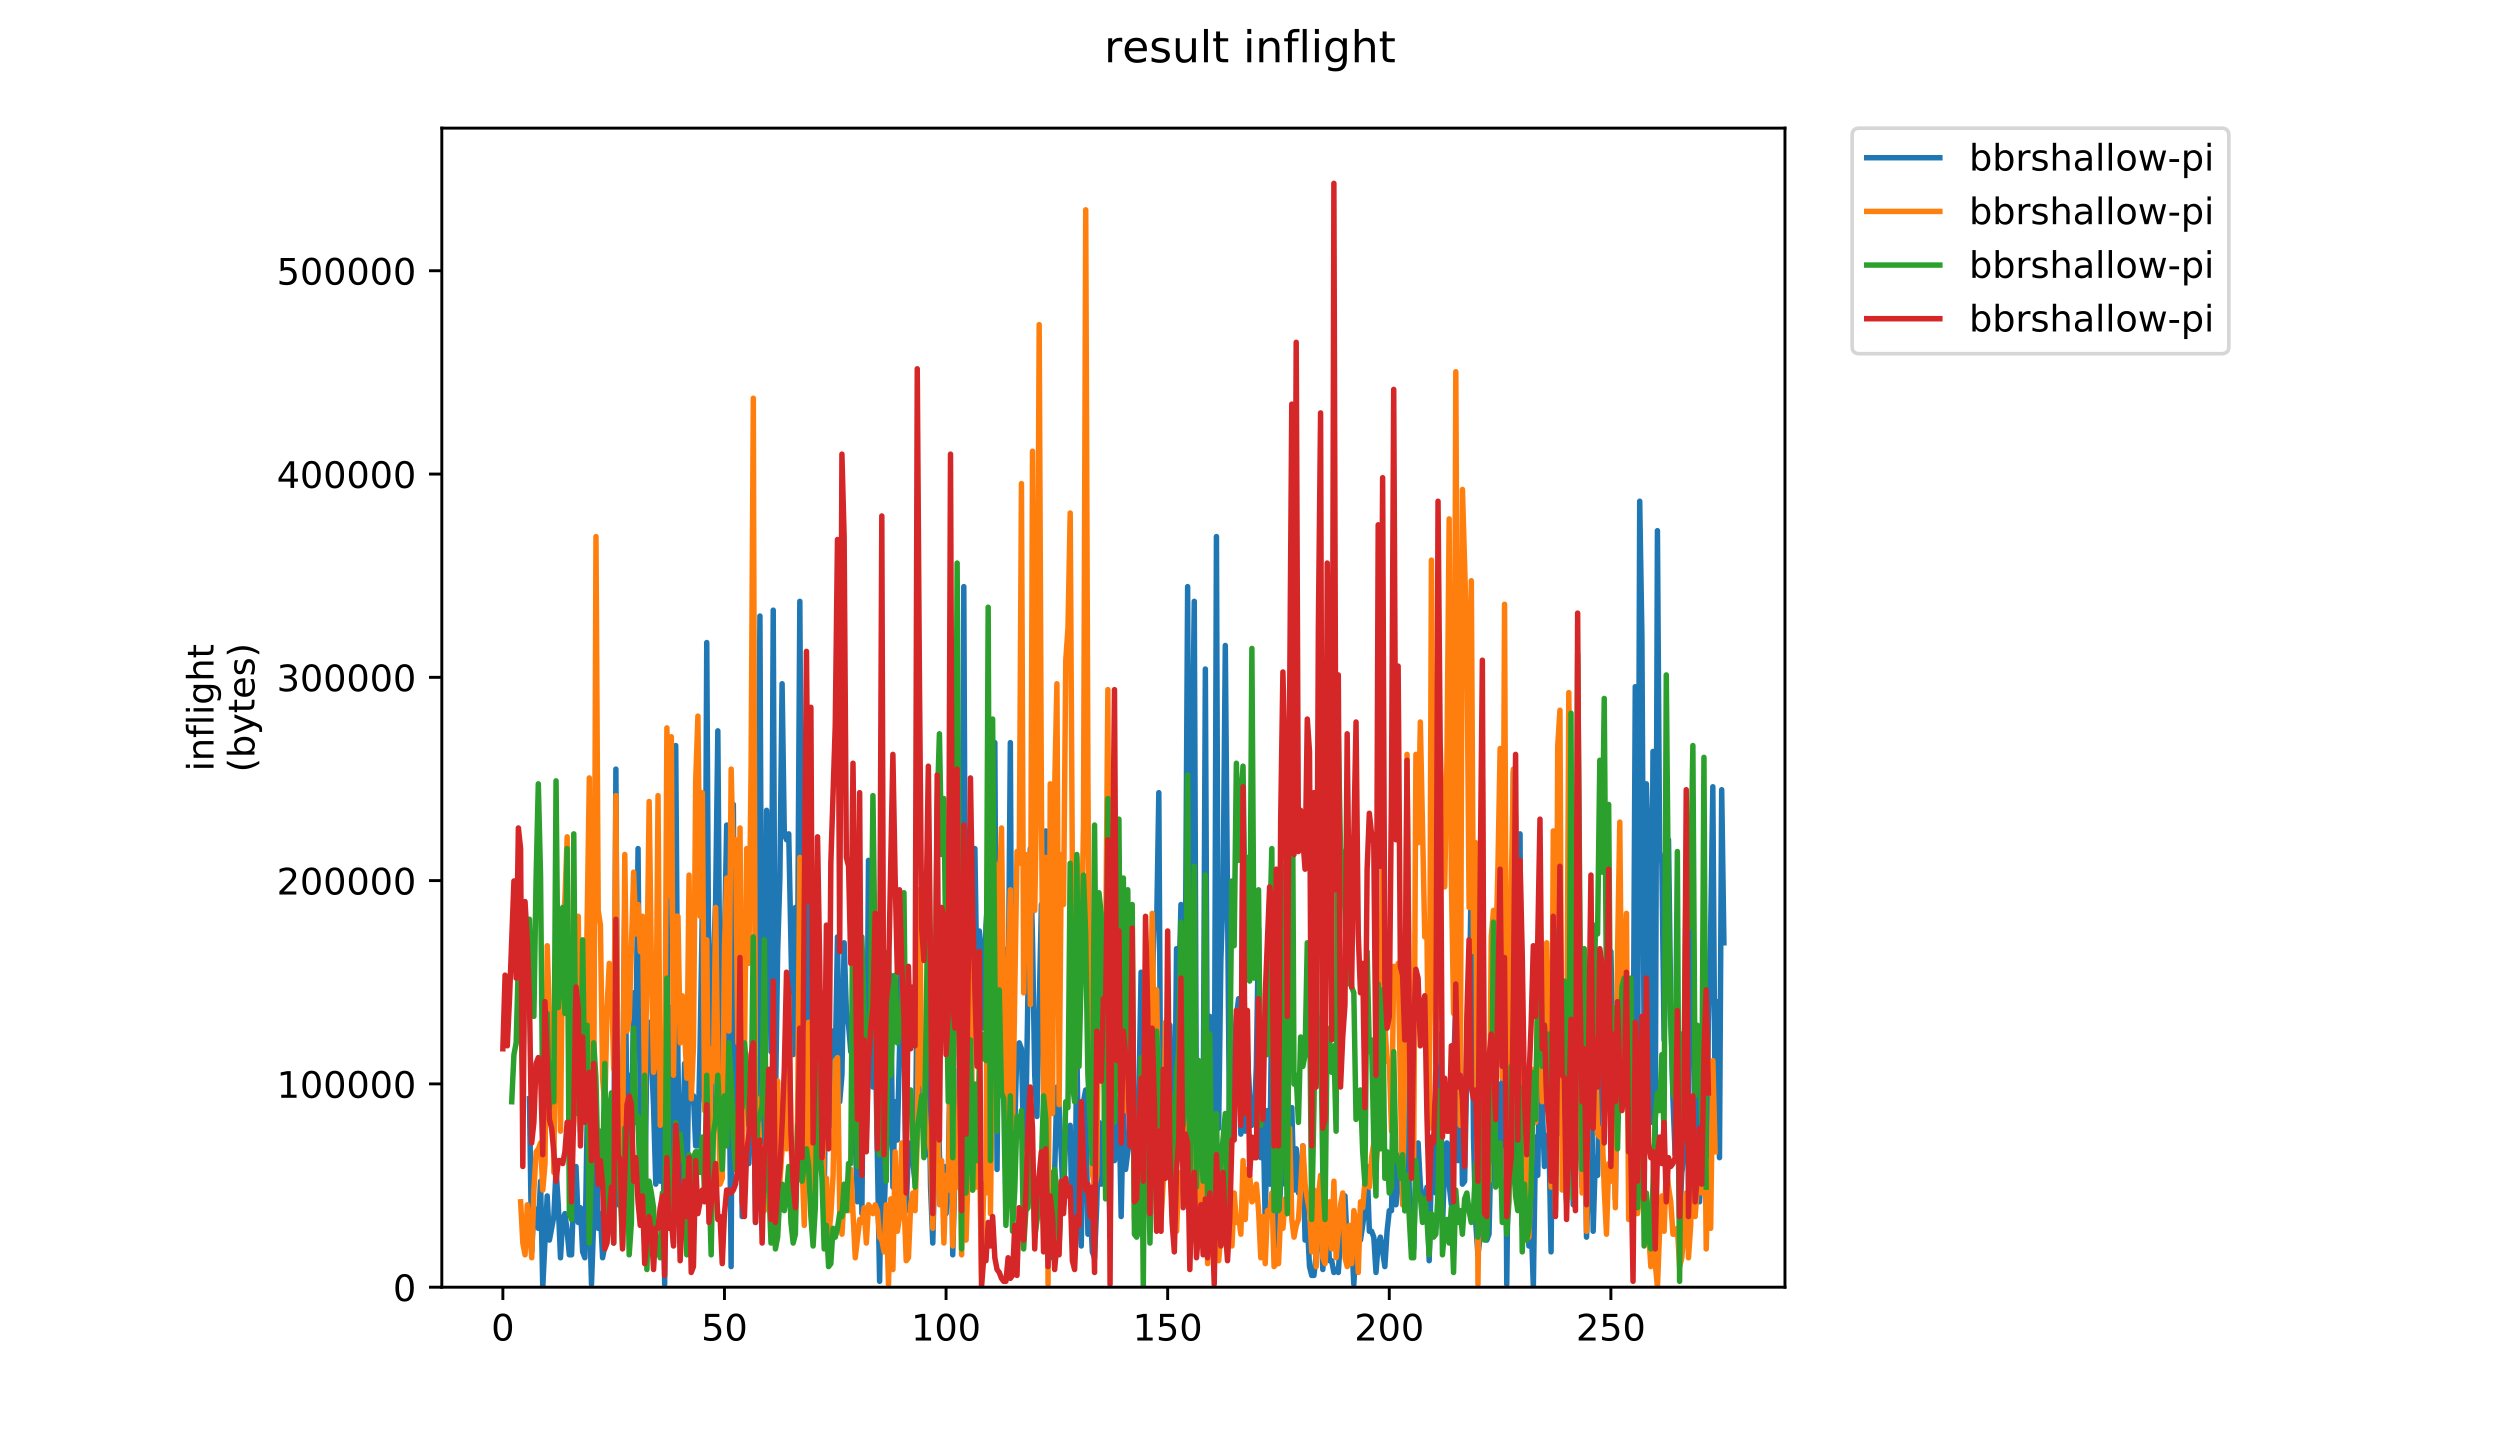 <?xml version="1.0" encoding="utf-8" standalone="no"?>
<!DOCTYPE svg PUBLIC "-//W3C//DTD SVG 1.1//EN"
  "http://www.w3.org/Graphics/SVG/1.1/DTD/svg11.dtd">
<!-- Created with matplotlib (https://matplotlib.org/) -->
<svg height="396pt" version="1.1" viewBox="0 0 684 396" width="684pt" xmlns="http://www.w3.org/2000/svg" xmlns:xlink="http://www.w3.org/1999/xlink">
 <defs>
  <style type="text/css">
*{stroke-linecap:butt;stroke-linejoin:round;}
  </style>
 </defs>
 <g id="figure_1">
  <g id="patch_1">
   <path d="M 0 396 
L 684 396 
L 684 0 
L 0 0 
z
" style="fill:#ffffff;"/>
  </g>
  <g id="axes_1">
   <g id="patch_2">
    <path d="M 120.879 352.174 
L 488.365 352.174 
L 488.365 35.062 
L 120.879 35.062 
z
" style="fill:#ffffff;"/>
   </g>
   <g id="matplotlib.axis_1">
    <g id="xtick_1">
     <g id="line2d_1">
      <defs>
       <path d="M 0 0 
L 0 3.5 
" id="m79fe69d2c5" style="stroke:#000000;stroke-width:0.8;"/>
      </defs>
      <g>
       <use style="stroke:#000000;stroke-width:0.8;" x="137.583" xlink:href="#m79fe69d2c5" y="352.174"/>
      </g>
     </g>
     <g id="text_1">
      <!-- 0 -->
      <defs>
       <path d="M 31.781 66.406 
Q 24.172 66.406 20.328 58.906 
Q 16.5 51.422 16.5 36.375 
Q 16.5 21.391 20.328 13.891 
Q 24.172 6.391 31.781 6.391 
Q 39.453 6.391 43.281 13.891 
Q 47.125 21.391 47.125 36.375 
Q 47.125 51.422 43.281 58.906 
Q 39.453 66.406 31.781 66.406 
z
M 31.781 74.219 
Q 44.047 74.219 50.516 64.516 
Q 56.984 54.828 56.984 36.375 
Q 56.984 17.969 50.516 8.266 
Q 44.047 -1.422 31.781 -1.422 
Q 19.531 -1.422 13.062 8.266 
Q 6.594 17.969 6.594 36.375 
Q 6.594 54.828 13.062 64.516 
Q 19.531 74.219 31.781 74.219 
z
" id="DejaVuSans-48"/>
      </defs>
      <g transform="translate(134.401 366.773)scale(0.1 -0.1)">
       <use xlink:href="#DejaVuSans-48"/>
      </g>
     </g>
    </g>
    <g id="xtick_2">
     <g id="line2d_2">
      <g>
       <use style="stroke:#000000;stroke-width:0.8;" x="198.213" xlink:href="#m79fe69d2c5" y="352.174"/>
      </g>
     </g>
     <g id="text_2">
      <!-- 50 -->
      <defs>
       <path d="M 10.797 72.906 
L 49.516 72.906 
L 49.516 64.594 
L 19.828 64.594 
L 19.828 46.734 
Q 21.969 47.469 24.109 47.828 
Q 26.266 48.188 28.422 48.188 
Q 40.625 48.188 47.75 41.5 
Q 54.891 34.812 54.891 23.391 
Q 54.891 11.625 47.562 5.094 
Q 40.234 -1.422 26.906 -1.422 
Q 22.312 -1.422 17.547 -0.641 
Q 12.797 0.141 7.719 1.703 
L 7.719 11.625 
Q 12.109 9.234 16.797 8.062 
Q 21.484 6.891 26.703 6.891 
Q 35.156 6.891 40.078 11.328 
Q 45.016 15.766 45.016 23.391 
Q 45.016 31 40.078 35.438 
Q 35.156 39.891 26.703 39.891 
Q 22.75 39.891 18.812 39.016 
Q 14.891 38.141 10.797 36.281 
z
" id="DejaVuSans-53"/>
      </defs>
      <g transform="translate(191.851 366.773)scale(0.1 -0.1)">
       <use xlink:href="#DejaVuSans-53"/>
       <use x="63.623" xlink:href="#DejaVuSans-48"/>
      </g>
     </g>
    </g>
    <g id="xtick_3">
     <g id="line2d_3">
      <g>
       <use style="stroke:#000000;stroke-width:0.8;" x="258.844" xlink:href="#m79fe69d2c5" y="352.174"/>
      </g>
     </g>
     <g id="text_3">
      <!-- 100 -->
      <defs>
       <path d="M 12.406 8.297 
L 28.516 8.297 
L 28.516 63.922 
L 10.984 60.406 
L 10.984 69.391 
L 28.422 72.906 
L 38.281 72.906 
L 38.281 8.297 
L 54.391 8.297 
L 54.391 0 
L 12.406 0 
z
" id="DejaVuSans-49"/>
      </defs>
      <g transform="translate(249.301 366.773)scale(0.1 -0.1)">
       <use xlink:href="#DejaVuSans-49"/>
       <use x="63.623" xlink:href="#DejaVuSans-48"/>
       <use x="127.246" xlink:href="#DejaVuSans-48"/>
      </g>
     </g>
    </g>
    <g id="xtick_4">
     <g id="line2d_4">
      <g>
       <use style="stroke:#000000;stroke-width:0.8;" x="319.475" xlink:href="#m79fe69d2c5" y="352.174"/>
      </g>
     </g>
     <g id="text_4">
      <!-- 150 -->
      <g transform="translate(309.932 366.773)scale(0.1 -0.1)">
       <use xlink:href="#DejaVuSans-49"/>
       <use x="63.623" xlink:href="#DejaVuSans-53"/>
       <use x="127.246" xlink:href="#DejaVuSans-48"/>
      </g>
     </g>
    </g>
    <g id="xtick_5">
     <g id="line2d_5">
      <g>
       <use style="stroke:#000000;stroke-width:0.8;" x="380.106" xlink:href="#m79fe69d2c5" y="352.174"/>
      </g>
     </g>
     <g id="text_5">
      <!-- 200 -->
      <defs>
       <path d="M 19.188 8.297 
L 53.609 8.297 
L 53.609 0 
L 7.328 0 
L 7.328 8.297 
Q 12.938 14.109 22.625 23.891 
Q 32.328 33.688 34.812 36.531 
Q 39.547 41.844 41.422 45.531 
Q 43.312 49.219 43.312 52.781 
Q 43.312 58.594 39.234 62.25 
Q 35.156 65.922 28.609 65.922 
Q 23.969 65.922 18.812 64.312 
Q 13.672 62.703 7.812 59.422 
L 7.812 69.391 
Q 13.766 71.781 18.938 73 
Q 24.125 74.219 28.422 74.219 
Q 39.75 74.219 46.484 68.547 
Q 53.219 62.891 53.219 53.422 
Q 53.219 48.922 51.531 44.891 
Q 49.859 40.875 45.406 35.406 
Q 44.188 33.984 37.641 27.219 
Q 31.109 20.453 19.188 8.297 
z
" id="DejaVuSans-50"/>
      </defs>
      <g transform="translate(370.562 366.773)scale(0.1 -0.1)">
       <use xlink:href="#DejaVuSans-50"/>
       <use x="63.623" xlink:href="#DejaVuSans-48"/>
       <use x="127.246" xlink:href="#DejaVuSans-48"/>
      </g>
     </g>
    </g>
    <g id="xtick_6">
     <g id="line2d_6">
      <g>
       <use style="stroke:#000000;stroke-width:0.8;" x="440.737" xlink:href="#m79fe69d2c5" y="352.174"/>
      </g>
     </g>
     <g id="text_6">
      <!-- 250 -->
      <g transform="translate(431.193 366.773)scale(0.1 -0.1)">
       <use xlink:href="#DejaVuSans-50"/>
       <use x="63.623" xlink:href="#DejaVuSans-53"/>
       <use x="127.246" xlink:href="#DejaVuSans-48"/>
      </g>
     </g>
    </g>
   </g>
   <g id="matplotlib.axis_2">
    <g id="ytick_1">
     <g id="line2d_7">
      <defs>
       <path d="M 0 0 
L -3.5 0 
" id="md75b48928b" style="stroke:#000000;stroke-width:0.8;"/>
      </defs>
      <g>
       <use style="stroke:#000000;stroke-width:0.8;" x="120.879" xlink:href="#md75b48928b" y="352.174"/>
      </g>
     </g>
     <g id="text_7">
      <!-- 0 -->
      <g transform="translate(107.516 355.973)scale(0.1 -0.1)">
       <use xlink:href="#DejaVuSans-48"/>
      </g>
     </g>
    </g>
    <g id="ytick_2">
     <g id="line2d_8">
      <g>
       <use style="stroke:#000000;stroke-width:0.8;" x="120.879" xlink:href="#md75b48928b" y="296.555"/>
      </g>
     </g>
     <g id="text_8">
      <!-- 100000 -->
      <g transform="translate(75.704 300.354)scale(0.1 -0.1)">
       <use xlink:href="#DejaVuSans-49"/>
       <use x="63.623" xlink:href="#DejaVuSans-48"/>
       <use x="127.246" xlink:href="#DejaVuSans-48"/>
       <use x="190.869" xlink:href="#DejaVuSans-48"/>
       <use x="254.492" xlink:href="#DejaVuSans-48"/>
       <use x="318.115" xlink:href="#DejaVuSans-48"/>
      </g>
     </g>
    </g>
    <g id="ytick_3">
     <g id="line2d_9">
      <g>
       <use style="stroke:#000000;stroke-width:0.8;" x="120.879" xlink:href="#md75b48928b" y="240.936"/>
      </g>
     </g>
     <g id="text_9">
      <!-- 200000 -->
      <g transform="translate(75.704 244.735)scale(0.1 -0.1)">
       <use xlink:href="#DejaVuSans-50"/>
       <use x="63.623" xlink:href="#DejaVuSans-48"/>
       <use x="127.246" xlink:href="#DejaVuSans-48"/>
       <use x="190.869" xlink:href="#DejaVuSans-48"/>
       <use x="254.492" xlink:href="#DejaVuSans-48"/>
       <use x="318.115" xlink:href="#DejaVuSans-48"/>
      </g>
     </g>
    </g>
    <g id="ytick_4">
     <g id="line2d_10">
      <g>
       <use style="stroke:#000000;stroke-width:0.8;" x="120.879" xlink:href="#md75b48928b" y="185.317"/>
      </g>
     </g>
     <g id="text_10">
      <!-- 300000 -->
      <defs>
       <path d="M 40.578 39.312 
Q 47.656 37.797 51.625 33 
Q 55.609 28.219 55.609 21.188 
Q 55.609 10.406 48.188 4.484 
Q 40.766 -1.422 27.094 -1.422 
Q 22.516 -1.422 17.656 -0.516 
Q 12.797 0.391 7.625 2.203 
L 7.625 11.719 
Q 11.719 9.328 16.594 8.109 
Q 21.484 6.891 26.812 6.891 
Q 36.078 6.891 40.938 10.547 
Q 45.797 14.203 45.797 21.188 
Q 45.797 27.641 41.281 31.266 
Q 36.766 34.906 28.719 34.906 
L 20.219 34.906 
L 20.219 43.016 
L 29.109 43.016 
Q 36.375 43.016 40.234 45.922 
Q 44.094 48.828 44.094 54.297 
Q 44.094 59.906 40.109 62.906 
Q 36.141 65.922 28.719 65.922 
Q 24.656 65.922 20.016 65.031 
Q 15.375 64.156 9.812 62.312 
L 9.812 71.094 
Q 15.438 72.656 20.344 73.438 
Q 25.25 74.219 29.594 74.219 
Q 40.828 74.219 47.359 69.109 
Q 53.906 64.016 53.906 55.328 
Q 53.906 49.266 50.438 45.094 
Q 46.969 40.922 40.578 39.312 
z
" id="DejaVuSans-51"/>
      </defs>
      <g transform="translate(75.704 189.116)scale(0.1 -0.1)">
       <use xlink:href="#DejaVuSans-51"/>
       <use x="63.623" xlink:href="#DejaVuSans-48"/>
       <use x="127.246" xlink:href="#DejaVuSans-48"/>
       <use x="190.869" xlink:href="#DejaVuSans-48"/>
       <use x="254.492" xlink:href="#DejaVuSans-48"/>
       <use x="318.115" xlink:href="#DejaVuSans-48"/>
      </g>
     </g>
    </g>
    <g id="ytick_5">
     <g id="line2d_11">
      <g>
       <use style="stroke:#000000;stroke-width:0.8;" x="120.879" xlink:href="#md75b48928b" y="129.698"/>
      </g>
     </g>
     <g id="text_11">
      <!-- 400000 -->
      <defs>
       <path d="M 37.797 64.312 
L 12.891 25.391 
L 37.797 25.391 
z
M 35.203 72.906 
L 47.609 72.906 
L 47.609 25.391 
L 58.016 25.391 
L 58.016 17.188 
L 47.609 17.188 
L 47.609 0 
L 37.797 0 
L 37.797 17.188 
L 4.891 17.188 
L 4.891 26.703 
z
" id="DejaVuSans-52"/>
      </defs>
      <g transform="translate(75.704 133.497)scale(0.1 -0.1)">
       <use xlink:href="#DejaVuSans-52"/>
       <use x="63.623" xlink:href="#DejaVuSans-48"/>
       <use x="127.246" xlink:href="#DejaVuSans-48"/>
       <use x="190.869" xlink:href="#DejaVuSans-48"/>
       <use x="254.492" xlink:href="#DejaVuSans-48"/>
       <use x="318.115" xlink:href="#DejaVuSans-48"/>
      </g>
     </g>
    </g>
    <g id="ytick_6">
     <g id="line2d_12">
      <g>
       <use style="stroke:#000000;stroke-width:0.8;" x="120.879" xlink:href="#md75b48928b" y="74.079"/>
      </g>
     </g>
     <g id="text_12">
      <!-- 500000 -->
      <g transform="translate(75.704 77.878)scale(0.1 -0.1)">
       <use xlink:href="#DejaVuSans-53"/>
       <use x="63.623" xlink:href="#DejaVuSans-48"/>
       <use x="127.246" xlink:href="#DejaVuSans-48"/>
       <use x="190.869" xlink:href="#DejaVuSans-48"/>
       <use x="254.492" xlink:href="#DejaVuSans-48"/>
       <use x="318.115" xlink:href="#DejaVuSans-48"/>
      </g>
     </g>
    </g>
    <g id="text_13">
     <!-- inflight -->
     <defs>
      <path d="M 9.422 54.688 
L 18.406 54.688 
L 18.406 0 
L 9.422 0 
z
M 9.422 75.984 
L 18.406 75.984 
L 18.406 64.594 
L 9.422 64.594 
z
" id="DejaVuSans-105"/>
      <path d="M 54.891 33.016 
L 54.891 0 
L 45.906 0 
L 45.906 32.719 
Q 45.906 40.484 42.875 44.328 
Q 39.844 48.188 33.797 48.188 
Q 26.516 48.188 22.312 43.547 
Q 18.109 38.922 18.109 30.906 
L 18.109 0 
L 9.078 0 
L 9.078 54.688 
L 18.109 54.688 
L 18.109 46.188 
Q 21.344 51.125 25.703 53.562 
Q 30.078 56 35.797 56 
Q 45.219 56 50.047 50.172 
Q 54.891 44.344 54.891 33.016 
z
" id="DejaVuSans-110"/>
      <path d="M 37.109 75.984 
L 37.109 68.5 
L 28.516 68.5 
Q 23.688 68.5 21.797 66.547 
Q 19.922 64.594 19.922 59.516 
L 19.922 54.688 
L 34.719 54.688 
L 34.719 47.703 
L 19.922 47.703 
L 19.922 0 
L 10.891 0 
L 10.891 47.703 
L 2.297 47.703 
L 2.297 54.688 
L 10.891 54.688 
L 10.891 58.5 
Q 10.891 67.625 15.141 71.797 
Q 19.391 75.984 28.609 75.984 
z
" id="DejaVuSans-102"/>
      <path d="M 9.422 75.984 
L 18.406 75.984 
L 18.406 0 
L 9.422 0 
z
" id="DejaVuSans-108"/>
      <path d="M 45.406 27.984 
Q 45.406 37.75 41.375 43.109 
Q 37.359 48.484 30.078 48.484 
Q 22.859 48.484 18.828 43.109 
Q 14.797 37.75 14.797 27.984 
Q 14.797 18.266 18.828 12.891 
Q 22.859 7.516 30.078 7.516 
Q 37.359 7.516 41.375 12.891 
Q 45.406 18.266 45.406 27.984 
z
M 54.391 6.781 
Q 54.391 -7.172 48.188 -13.984 
Q 42 -20.797 29.203 -20.797 
Q 24.469 -20.797 20.266 -20.094 
Q 16.062 -19.391 12.109 -17.922 
L 12.109 -9.188 
Q 16.062 -11.328 19.922 -12.344 
Q 23.781 -13.375 27.781 -13.375 
Q 36.625 -13.375 41.016 -8.766 
Q 45.406 -4.156 45.406 5.172 
L 45.406 9.625 
Q 42.625 4.781 38.281 2.391 
Q 33.938 0 27.875 0 
Q 17.828 0 11.672 7.656 
Q 5.516 15.328 5.516 27.984 
Q 5.516 40.672 11.672 48.328 
Q 17.828 56 27.875 56 
Q 33.938 56 38.281 53.609 
Q 42.625 51.219 45.406 46.391 
L 45.406 54.688 
L 54.391 54.688 
z
" id="DejaVuSans-103"/>
      <path d="M 54.891 33.016 
L 54.891 0 
L 45.906 0 
L 45.906 32.719 
Q 45.906 40.484 42.875 44.328 
Q 39.844 48.188 33.797 48.188 
Q 26.516 48.188 22.312 43.547 
Q 18.109 38.922 18.109 30.906 
L 18.109 0 
L 9.078 0 
L 9.078 75.984 
L 18.109 75.984 
L 18.109 46.188 
Q 21.344 51.125 25.703 53.562 
Q 30.078 56 35.797 56 
Q 45.219 56 50.047 50.172 
Q 54.891 44.344 54.891 33.016 
z
" id="DejaVuSans-104"/>
      <path d="M 18.312 70.219 
L 18.312 54.688 
L 36.812 54.688 
L 36.812 47.703 
L 18.312 47.703 
L 18.312 18.016 
Q 18.312 11.328 20.141 9.422 
Q 21.969 7.516 27.594 7.516 
L 36.812 7.516 
L 36.812 0 
L 27.594 0 
Q 17.188 0 13.234 3.875 
Q 9.281 7.766 9.281 18.016 
L 9.281 47.703 
L 2.688 47.703 
L 2.688 54.688 
L 9.281 54.688 
L 9.281 70.219 
z
" id="DejaVuSans-116"/>
     </defs>
     <g transform="translate(58.426 211.018)rotate(-90)scale(0.1 -0.1)">
      <use xlink:href="#DejaVuSans-105"/>
      <use x="27.783" xlink:href="#DejaVuSans-110"/>
      <use x="91.162" xlink:href="#DejaVuSans-102"/>
      <use x="126.367" xlink:href="#DejaVuSans-108"/>
      <use x="154.15" xlink:href="#DejaVuSans-105"/>
      <use x="181.934" xlink:href="#DejaVuSans-103"/>
      <use x="245.41" xlink:href="#DejaVuSans-104"/>
      <use x="308.789" xlink:href="#DejaVuSans-116"/>
     </g>
     <!-- (bytes) -->
     <defs>
      <path d="M 31 75.875 
Q 24.469 64.656 21.281 53.656 
Q 18.109 42.672 18.109 31.391 
Q 18.109 20.125 21.312 9.062 
Q 24.516 -2 31 -13.188 
L 23.188 -13.188 
Q 15.875 -1.703 12.234 9.375 
Q 8.594 20.453 8.594 31.391 
Q 8.594 42.281 12.203 53.312 
Q 15.828 64.359 23.188 75.875 
z
" id="DejaVuSans-40"/>
      <path d="M 48.688 27.297 
Q 48.688 37.203 44.609 42.844 
Q 40.531 48.484 33.406 48.484 
Q 26.266 48.484 22.188 42.844 
Q 18.109 37.203 18.109 27.297 
Q 18.109 17.391 22.188 11.75 
Q 26.266 6.109 33.406 6.109 
Q 40.531 6.109 44.609 11.75 
Q 48.688 17.391 48.688 27.297 
z
M 18.109 46.391 
Q 20.953 51.266 25.266 53.625 
Q 29.594 56 35.594 56 
Q 45.562 56 51.781 48.094 
Q 58.016 40.188 58.016 27.297 
Q 58.016 14.406 51.781 6.484 
Q 45.562 -1.422 35.594 -1.422 
Q 29.594 -1.422 25.266 0.953 
Q 20.953 3.328 18.109 8.203 
L 18.109 0 
L 9.078 0 
L 9.078 75.984 
L 18.109 75.984 
z
" id="DejaVuSans-98"/>
      <path d="M 32.172 -5.078 
Q 28.375 -14.844 24.75 -17.812 
Q 21.141 -20.797 15.094 -20.797 
L 7.906 -20.797 
L 7.906 -13.281 
L 13.188 -13.281 
Q 16.891 -13.281 18.938 -11.516 
Q 21 -9.766 23.484 -3.219 
L 25.094 0.875 
L 2.984 54.688 
L 12.5 54.688 
L 29.594 11.922 
L 46.688 54.688 
L 56.203 54.688 
z
" id="DejaVuSans-121"/>
      <path d="M 56.203 29.594 
L 56.203 25.203 
L 14.891 25.203 
Q 15.484 15.922 20.484 11.062 
Q 25.484 6.203 34.422 6.203 
Q 39.594 6.203 44.453 7.469 
Q 49.312 8.734 54.109 11.281 
L 54.109 2.781 
Q 49.266 0.734 44.188 -0.344 
Q 39.109 -1.422 33.891 -1.422 
Q 20.797 -1.422 13.156 6.188 
Q 5.516 13.812 5.516 26.812 
Q 5.516 40.234 12.766 48.109 
Q 20.016 56 32.328 56 
Q 43.359 56 49.781 48.891 
Q 56.203 41.797 56.203 29.594 
z
M 47.219 32.234 
Q 47.125 39.594 43.094 43.984 
Q 39.062 48.391 32.422 48.391 
Q 24.906 48.391 20.391 44.141 
Q 15.875 39.891 15.188 32.172 
z
" id="DejaVuSans-101"/>
      <path d="M 44.281 53.078 
L 44.281 44.578 
Q 40.484 46.531 36.375 47.5 
Q 32.281 48.484 27.875 48.484 
Q 21.188 48.484 17.844 46.438 
Q 14.5 44.391 14.5 40.281 
Q 14.5 37.156 16.891 35.375 
Q 19.281 33.594 26.516 31.984 
L 29.594 31.297 
Q 39.156 29.25 43.188 25.516 
Q 47.219 21.781 47.219 15.094 
Q 47.219 7.469 41.188 3.016 
Q 35.156 -1.422 24.609 -1.422 
Q 20.219 -1.422 15.453 -0.562 
Q 10.688 0.297 5.422 2 
L 5.422 11.281 
Q 10.406 8.688 15.234 7.391 
Q 20.062 6.109 24.812 6.109 
Q 31.156 6.109 34.562 8.281 
Q 37.984 10.453 37.984 14.406 
Q 37.984 18.062 35.516 20.016 
Q 33.062 21.969 24.703 23.781 
L 21.578 24.516 
Q 13.234 26.266 9.516 29.906 
Q 5.812 33.547 5.812 39.891 
Q 5.812 47.609 11.281 51.797 
Q 16.75 56 26.812 56 
Q 31.781 56 36.172 55.266 
Q 40.578 54.547 44.281 53.078 
z
" id="DejaVuSans-115"/>
      <path d="M 8.016 75.875 
L 15.828 75.875 
Q 23.141 64.359 26.781 53.312 
Q 30.422 42.281 30.422 31.391 
Q 30.422 20.453 26.781 9.375 
Q 23.141 -1.703 15.828 -13.188 
L 8.016 -13.188 
Q 14.5 -2 17.703 9.062 
Q 20.906 20.125 20.906 31.391 
Q 20.906 42.672 17.703 53.656 
Q 14.5 64.656 8.016 75.875 
z
" id="DejaVuSans-41"/>
     </defs>
     <g transform="translate(69.624 211.295)rotate(-90)scale(0.1 -0.1)">
      <use xlink:href="#DejaVuSans-40"/>
      <use x="39.014" xlink:href="#DejaVuSans-98"/>
      <use x="102.49" xlink:href="#DejaVuSans-121"/>
      <use x="161.67" xlink:href="#DejaVuSans-116"/>
      <use x="200.879" xlink:href="#DejaVuSans-101"/>
      <use x="262.402" xlink:href="#DejaVuSans-115"/>
      <use x="314.502" xlink:href="#DejaVuSans-41"/>
     </g>
    </g>
   </g>
   <g id="line2d_13">
    <path clip-path="url(#p21965e5104)" d="M 144.861 300.631 
L 145.467 342.51 
L 146.073 330.429 
L 146.68 331.235 
L 147.286 336.067 
L 147.892 323.181 
L 148.499 352.174 
L 149.711 327.208 
L 150.317 339.288 
L 151.53 332.845 
L 152.136 319.96 
L 152.743 329.624 
L 153.349 344.121 
L 153.955 333.651 
L 154.562 332.04 
L 155.168 336.872 
L 155.774 343.315 
L 156.381 343.315 
L 156.987 325.597 
L 157.593 319.154 
L 158.199 334.456 
L 158.806 330.429 
L 159.412 342.51 
L 160.018 344.121 
L 160.625 307.879 
L 161.837 351.369 
L 162.444 333.651 
L 163.05 307.074 
L 163.656 336.067 
L 164.263 332.04 
L 164.869 344.121 
L 165.475 340.899 
L 166.688 316.738 
L 167.294 319.154 
L 167.9 329.624 
L 168.507 210.43 
L 169.113 329.624 
L 169.719 297.409 
L 170.326 302.242 
L 170.932 248.282 
L 171.538 307.879 
L 172.145 294.188 
L 172.751 316.738 
L 173.357 271.638 
L 173.964 287.745 
L 174.57 232.175 
L 175.176 305.463 
L 175.782 258.752 
L 176.389 333.651 
L 176.995 285.329 
L 177.601 279.692 
L 178.208 288.55 
L 178.814 303.047 
L 179.42 323.986 
L 180.027 281.302 
L 180.633 323.181 
L 181.239 285.329 
L 181.846 351.369 
L 182.452 237.813 
L 183.058 332.845 
L 183.664 275.665 
L 184.271 340.094 
L 184.877 203.987 
L 185.483 290.161 
L 186.09 329.624 
L 186.696 321.57 
L 187.302 290.967 
L 187.909 330.429 
L 188.515 285.329 
L 189.121 301.436 
L 189.728 299.826 
L 190.334 313.517 
L 190.94 313.517 
L 191.546 286.134 
L 192.153 249.088 
L 192.759 301.436 
L 193.365 175.8 
L 193.972 278.886 
L 194.578 315.933 
L 195.184 263.584 
L 195.791 246.672 
L 196.397 199.961 
L 197.003 279.692 
L 197.61 320.765 
L 198.216 257.141 
L 198.822 225.732 
L 200.035 346.537 
L 200.641 220.095 
L 201.247 310.295 
L 201.854 302.242 
L 202.46 261.974 
L 203.066 332.845 
L 204.279 313.517 
L 204.885 318.349 
L 205.492 298.215 
L 206.098 286.94 
L 206.704 334.456 
L 207.917 168.551 
L 208.523 305.463 
L 209.129 312.711 
L 209.736 221.705 
L 210.342 237.813 
L 210.948 287.745 
L 211.555 166.941 
L 212.161 302.242 
L 212.767 260.363 
L 213.374 240.229 
L 213.98 187.075 
L 214.586 228.148 
L 215.193 229.759 
L 215.799 228.148 
L 217.011 288.55 
L 217.618 248.282 
L 218.224 261.168 
L 218.83 164.525 
L 219.437 261.974 
L 220.043 262.779 
L 220.649 203.182 
L 221.256 286.94 
L 221.862 284.524 
L 222.468 328.819 
L 223.075 294.188 
L 223.681 276.47 
L 224.287 273.249 
L 224.893 293.383 
L 225.5 326.403 
L 226.106 283.718 
L 226.712 305.463 
L 227.319 307.879 
L 227.925 282.108 
L 228.531 290.161 
L 229.138 256.336 
L 229.744 301.436 
L 230.35 294.188 
L 230.957 257.947 
L 231.563 276.47 
L 232.169 280.497 
L 232.776 287.745 
L 233.382 280.497 
L 233.988 311.101 
L 234.594 328.819 
L 235.201 284.524 
L 235.807 332.04 
L 236.413 266 
L 237.02 312.711 
L 237.626 235.397 
L 238.232 250.698 
L 238.839 297.409 
L 239.445 282.108 
L 240.658 350.563 
L 241.264 311.101 
L 241.87 332.845 
L 242.476 315.127 
L 243.083 309.49 
L 243.689 266.806 
L 244.295 324.792 
L 244.902 301.436 
L 245.508 311.906 
L 246.114 286.94 
L 246.721 245.061 
L 247.327 275.665 
L 247.933 331.235 
L 248.54 314.322 
L 249.146 312.711 
L 250.358 323.181 
L 250.965 264.39 
L 251.571 298.215 
L 252.177 296.604 
L 253.39 315.933 
L 253.996 286.94 
L 254.603 324.792 
L 255.209 340.094 
L 256.422 290.967 
L 257.028 315.933 
L 257.634 326.403 
L 258.241 319.154 
L 258.847 332.04 
L 259.453 320.765 
L 260.059 285.329 
L 260.666 343.315 
L 261.272 320.765 
L 261.878 320.765 
L 262.485 292.577 
L 263.091 327.208 
L 263.697 160.498 
L 264.304 304.658 
L 264.91 257.141 
L 265.516 226.538 
L 266.123 290.967 
L 266.729 232.175 
L 267.335 273.249 
L 267.941 254.725 
L 268.548 260.363 
L 269.154 281.302 
L 269.76 253.115 
L 270.367 244.256 
L 270.973 266 
L 271.579 226.538 
L 272.186 203.182 
L 272.792 319.96 
L 273.398 245.866 
L 274.005 265.195 
L 274.611 259.557 
L 275.217 311.101 
L 275.823 276.47 
L 276.43 203.182 
L 277.036 322.376 
L 277.642 308.685 
L 278.249 286.134 
L 278.855 285.329 
L 279.461 286.94 
L 280.068 314.322 
L 280.674 306.268 
L 281.887 232.175 
L 282.493 257.141 
L 283.099 294.188 
L 283.705 305.463 
L 284.918 247.477 
L 285.524 286.134 
L 286.131 227.343 
L 286.737 344.121 
L 287.343 320.765 
L 287.95 344.121 
L 289.162 297.409 
L 289.769 303.047 
L 290.981 329.624 
L 291.588 308.685 
L 292.194 309.49 
L 292.8 307.879 
L 293.406 339.288 
L 294.013 336.872 
L 294.619 286.134 
L 295.225 327.208 
L 295.832 340.899 
L 296.438 301.436 
L 297.044 298.215 
L 297.651 337.678 
L 298.257 329.624 
L 298.863 342.51 
L 299.47 344.121 
L 300.076 329.624 
L 300.682 307.074 
L 301.288 323.986 
L 301.895 322.376 
L 302.501 284.524 
L 303.107 307.879 
L 303.714 338.483 
L 304.32 268.416 
L 304.926 317.544 
L 305.533 304.658 
L 306.139 300.631 
L 306.745 332.845 
L 307.352 303.047 
L 307.958 319.96 
L 308.564 315.127 
L 309.17 311.906 
L 309.777 275.665 
L 310.383 316.738 
L 310.989 332.04 
L 312.202 266 
L 312.808 323.986 
L 313.415 266 
L 314.021 286.134 
L 314.627 321.57 
L 315.234 269.222 
L 315.84 252.309 
L 316.446 253.92 
L 317.053 216.873 
L 317.659 322.376 
L 318.265 312.711 
L 318.871 293.383 
L 319.478 282.913 
L 320.084 280.497 
L 320.69 317.544 
L 321.297 319.154 
L 321.903 259.557 
L 322.509 270.833 
L 323.116 247.477 
L 323.722 282.913 
L 324.328 261.168 
L 324.935 160.498 
L 325.541 312.711 
L 326.147 213.652 
L 326.753 164.525 
L 327.36 314.322 
L 327.966 294.188 
L 328.572 321.57 
L 329.179 307.879 
L 329.785 183.048 
L 330.391 311.906 
L 330.998 278.081 
L 331.604 311.101 
L 332.21 316.738 
L 332.817 146.807 
L 333.423 308.685 
L 334.029 262.779 
L 334.635 244.256 
L 335.242 176.605 
L 336.454 315.933 
L 337.061 291.772 
L 337.667 287.745 
L 338.273 278.081 
L 338.88 273.249 
L 339.486 310.295 
L 340.092 223.316 
L 340.699 309.49 
L 341.305 288.55 
L 341.911 299.826 
L 342.517 307.879 
L 343.124 307.074 
L 343.73 291.772 
L 344.336 253.92 
L 344.943 316.738 
L 345.549 303.047 
L 346.155 334.456 
L 346.762 303.852 
L 347.368 323.986 
L 347.974 271.638 
L 348.581 339.288 
L 349.187 340.899 
L 349.793 337.678 
L 351.006 308.685 
L 351.612 323.986 
L 352.218 316.738 
L 352.825 325.597 
L 353.431 303.047 
L 354.037 325.597 
L 354.644 314.322 
L 355.25 326.403 
L 355.856 322.376 
L 356.463 313.517 
L 357.069 339.288 
L 357.675 334.456 
L 358.282 346.537 
L 358.888 348.953 
L 359.494 348.953 
L 360.1 343.315 
L 360.707 335.262 
L 361.313 332.04 
L 361.919 347.342 
L 362.526 338.483 
L 363.132 335.262 
L 363.738 344.926 
L 364.345 344.926 
L 364.951 348.147 
L 365.557 347.342 
L 366.164 348.147 
L 366.77 338.483 
L 367.376 338.483 
L 367.982 327.208 
L 368.589 340.094 
L 369.195 337.678 
L 369.801 339.288 
L 370.408 351.369 
L 371.014 340.094 
L 371.62 339.288 
L 372.227 339.288 
L 372.833 335.262 
L 373.439 330.429 
L 374.046 319.154 
L 374.652 336.872 
L 375.258 336.872 
L 375.865 338.483 
L 376.471 348.147 
L 377.077 340.094 
L 377.683 338.483 
L 378.896 346.537 
L 379.502 336.872 
L 380.109 331.235 
L 380.715 331.235 
L 381.321 304.658 
L 381.928 329.624 
L 382.534 323.986 
L 383.14 315.933 
L 383.747 318.349 
L 384.353 331.235 
L 384.959 286.134 
L 385.565 325.597 
L 386.172 340.899 
L 386.778 341.704 
L 387.384 319.96 
L 387.991 312.711 
L 388.597 323.986 
L 389.203 329.624 
L 389.81 328.819 
L 390.416 324.792 
L 391.022 344.926 
L 391.629 319.96 
L 392.235 311.101 
L 392.841 326.403 
L 393.447 317.544 
L 394.054 282.913 
L 394.66 336.067 
L 395.266 317.544 
L 395.873 312.711 
L 396.479 323.986 
L 397.085 329.624 
L 397.692 291.772 
L 398.298 275.665 
L 398.904 317.544 
L 399.511 283.718 
L 400.117 323.986 
L 400.723 323.181 
L 401.329 291.772 
L 401.936 277.275 
L 402.542 239.423 
L 403.148 311.101 
L 403.755 334.456 
L 404.361 343.315 
L 404.967 338.483 
L 405.574 301.436 
L 406.18 338.483 
L 406.786 339.288 
L 407.393 337.678 
L 407.999 311.101 
L 408.605 314.322 
L 409.212 322.376 
L 409.818 301.436 
L 410.424 296.604 
L 411.03 313.517 
L 411.637 237.007 
L 412.243 351.369 
L 412.849 301.436 
L 413.456 293.383 
L 414.062 211.236 
L 415.275 317.544 
L 415.881 228.148 
L 416.487 335.262 
L 417.094 319.154 
L 417.7 328.013 
L 418.306 340.899 
L 418.912 333.651 
L 419.519 352.174 
L 420.125 311.101 
L 420.731 321.57 
L 421.338 283.718 
L 422.55 319.154 
L 423.157 315.933 
L 423.763 310.295 
L 424.369 342.51 
L 424.976 286.94 
L 425.582 307.074 
L 426.188 310.295 
L 426.794 294.188 
L 427.401 283.718 
L 428.007 315.127 
L 428.613 328.819 
L 429.22 257.141 
L 429.826 270.833 
L 430.432 329.624 
L 431.039 255.531 
L 431.645 278.081 
L 432.251 311.101 
L 432.858 324.792 
L 433.464 290.967 
L 434.07 338.483 
L 434.677 321.57 
L 435.283 278.081 
L 435.889 336.872 
L 436.495 316.738 
L 437.102 321.57 
L 437.708 290.967 
L 438.314 302.242 
L 438.921 271.638 
L 439.527 294.993 
L 440.133 266 
L 440.74 260.363 
L 441.346 289.356 
L 441.952 328.013 
L 442.559 282.108 
L 443.165 267.611 
L 443.771 265.195 
L 444.377 288.55 
L 444.984 278.886 
L 446.196 292.577 
L 446.803 302.242 
L 447.409 187.88 
L 448.015 309.49 
L 448.622 137.142 
L 449.228 174.189 
L 449.834 287.745 
L 450.441 214.457 
L 451.047 233.786 
L 451.653 307.074 
L 452.259 205.598 
L 452.866 312.711 
L 453.472 145.196 
L 454.078 232.98 
L 454.685 236.202 
L 455.291 284.524 
L 455.897 261.168 
L 456.504 229.759 
L 457.11 274.859 
L 457.716 300.631 
L 458.323 315.933 
L 458.929 298.215 
L 459.535 335.262 
L 460.141 320.765 
L 460.748 316.738 
L 461.354 242.645 
L 461.96 303.047 
L 462.567 227.343 
L 463.173 249.088 
L 463.779 315.933 
L 464.386 296.604 
L 464.992 328.819 
L 465.598 316.738 
L 466.205 245.061 
L 466.811 328.819 
L 467.417 279.692 
L 468.024 255.531 
L 468.63 215.262 
L 469.236 301.436 
L 469.842 274.054 
L 470.449 316.738 
L 471.055 216.068 
L 471.661 257.947 
L 471.661 257.947 
" style="fill:none;stroke:#1f77b4;stroke-linecap:square;stroke-width:1.5;"/>
   </g>
   <g id="line2d_14">
    <path clip-path="url(#p21965e5104)" d="M 142.444 328.819 
L 143.05 340.094 
L 143.657 343.315 
L 144.263 329.624 
L 144.869 336.067 
L 145.475 344.121 
L 146.082 325.597 
L 146.688 315.127 
L 147.294 314.322 
L 147.901 312.711 
L 148.507 325.597 
L 149.113 318.349 
L 149.72 258.752 
L 150.326 278.886 
L 150.932 278.886 
L 151.539 320.765 
L 152.145 255.531 
L 152.751 275.665 
L 153.357 309.49 
L 153.964 254.725 
L 154.57 245.866 
L 155.176 228.954 
L 155.783 313.517 
L 156.389 312.711 
L 156.995 307.074 
L 157.602 274.054 
L 158.208 250.698 
L 158.814 301.436 
L 159.421 270.833 
L 160.027 292.577 
L 161.24 212.846 
L 161.846 295.799 
L 162.452 303.047 
L 163.058 146.807 
L 163.665 249.088 
L 164.271 253.115 
L 164.877 294.993 
L 165.484 303.047 
L 166.09 275.665 
L 166.696 263.584 
L 167.303 268.416 
L 167.909 292.577 
L 168.515 217.679 
L 169.122 315.127 
L 169.728 313.517 
L 170.334 317.544 
L 170.94 233.786 
L 171.547 282.108 
L 172.153 278.886 
L 173.366 238.618 
L 173.972 255.531 
L 174.578 247.477 
L 175.185 260.363 
L 175.791 250.698 
L 176.397 303.047 
L 177.004 265.195 
L 177.61 219.289 
L 178.216 263.584 
L 178.822 293.383 
L 179.429 290.161 
L 180.035 217.679 
L 180.641 307.879 
L 181.854 303.047 
L 182.46 199.155 
L 183.067 245.061 
L 183.673 201.571 
L 184.279 294.188 
L 184.886 250.698 
L 185.492 250.698 
L 186.098 285.329 
L 186.704 272.443 
L 187.311 282.108 
L 187.917 294.993 
L 188.523 239.423 
L 189.13 300.631 
L 189.736 286.134 
L 190.342 213.652 
L 190.949 195.934 
L 191.555 250.698 
L 192.161 216.873 
L 192.768 303.852 
L 193.374 257.141 
L 193.98 329.624 
L 194.587 286.94 
L 195.193 295.799 
L 195.799 248.282 
L 196.405 294.188 
L 197.012 323.986 
L 197.618 322.376 
L 198.224 258.752 
L 198.831 240.229 
L 199.437 282.108 
L 200.043 210.43 
L 200.65 236.202 
L 201.256 229.759 
L 201.862 285.329 
L 202.469 226.538 
L 203.075 318.349 
L 203.681 289.356 
L 204.287 232.175 
L 204.894 263.584 
L 205.5 209.625 
L 206.106 108.955 
L 206.713 311.101 
L 207.319 300.631 
L 208.532 330.429 
L 209.138 331.235 
L 209.744 315.933 
L 210.351 304.658 
L 210.957 323.181 
L 211.563 306.268 
L 212.169 324.792 
L 212.776 295.799 
L 213.382 323.181 
L 213.988 314.322 
L 214.595 310.295 
L 215.201 314.322 
L 215.807 272.443 
L 216.414 313.517 
L 217.626 332.04 
L 218.233 304.658 
L 218.839 234.591 
L 219.445 318.349 
L 220.052 335.262 
L 220.658 298.215 
L 221.264 279.692 
L 221.87 313.517 
L 222.477 328.013 
L 223.083 272.443 
L 223.689 301.436 
L 224.902 271.638 
L 225.508 336.872 
L 226.115 322.376 
L 226.721 338.483 
L 227.327 332.04 
L 227.934 321.57 
L 228.54 290.161 
L 229.146 289.356 
L 229.752 331.235 
L 230.359 337.678 
L 230.965 327.208 
L 231.571 329.624 
L 232.178 331.235 
L 232.784 319.96 
L 233.997 344.121 
L 235.209 333.651 
L 235.816 334.456 
L 236.422 330.429 
L 237.028 340.094 
L 237.634 329.624 
L 238.241 330.429 
L 238.847 332.04 
L 239.453 329.624 
L 240.06 331.235 
L 240.666 338.483 
L 241.272 339.288 
L 241.879 342.51 
L 242.485 329.624 
L 243.091 351.369 
L 243.698 328.013 
L 244.304 347.342 
L 244.91 315.127 
L 245.517 336.872 
L 246.123 332.845 
L 246.729 312.711 
L 247.942 344.926 
L 248.548 344.121 
L 249.154 329.624 
L 249.761 326.403 
L 250.367 331.235 
L 250.973 310.295 
L 251.58 243.45 
L 252.186 295.799 
L 252.792 297.409 
L 253.399 307.879 
L 254.005 311.101 
L 254.611 315.127 
L 255.217 336.067 
L 255.824 303.047 
L 256.43 299.826 
L 257.036 329.624 
L 257.643 317.544 
L 258.249 340.094 
L 258.855 321.57 
L 259.462 325.597 
L 260.068 286.134 
L 260.674 340.899 
L 261.281 318.349 
L 261.887 324.792 
L 262.493 295.799 
L 263.099 343.315 
L 263.706 290.967 
L 264.312 339.288 
L 264.918 319.154 
L 265.525 237.007 
L 266.131 325.597 
L 266.737 303.047 
L 267.344 324.792 
L 267.95 313.517 
L 268.556 348.953 
L 269.163 323.986 
L 269.769 326.403 
L 270.375 208.014 
L 270.981 332.04 
L 272.194 236.202 
L 272.8 283.718 
L 273.407 244.256 
L 274.013 226.538 
L 274.619 278.886 
L 275.226 316.738 
L 275.832 266 
L 276.438 243.45 
L 277.045 308.685 
L 278.257 232.98 
L 278.864 236.202 
L 279.47 132.31 
L 280.076 271.638 
L 280.682 233.786 
L 281.289 234.591 
L 281.895 274.859 
L 282.501 123.451 
L 283.108 249.088 
L 283.714 211.236 
L 284.32 88.82 
L 284.927 218.484 
L 285.533 301.436 
L 286.139 234.591 
L 286.746 351.369 
L 287.352 214.457 
L 287.958 304.658 
L 288.564 215.262 
L 289.171 187.075 
L 289.777 302.242 
L 290.383 233.786 
L 290.99 247.477 
L 291.596 180.632 
L 292.202 171.773 
L 292.809 140.364 
L 293.415 241.034 
L 294.021 299.826 
L 294.628 234.591 
L 295.234 249.893 
L 295.84 259.557 
L 296.446 225.732 
L 297.053 57.411 
L 297.659 214.457 
L 298.265 296.604 
L 298.872 320.765 
L 299.478 325.597 
L 300.084 321.57 
L 300.691 262.779 
L 301.297 259.557 
L 301.903 277.275 
L 302.51 260.363 
L 303.116 188.685 
L 303.722 325.597 
L 304.328 223.316 
L 304.935 292.577 
L 305.541 287.745 
L 306.147 284.524 
L 306.754 305.463 
L 307.36 290.967 
L 307.966 303.852 
L 308.573 287.745 
L 309.179 283.718 
L 309.785 275.665 
L 310.392 333.651 
L 310.998 332.04 
L 311.604 328.013 
L 312.211 299.02 
L 312.817 326.403 
L 313.423 264.39 
L 314.029 294.993 
L 314.636 283.718 
L 315.242 249.893 
L 315.848 292.577 
L 316.455 270.833 
L 317.061 309.49 
L 317.667 333.651 
L 318.274 323.181 
L 318.88 279.692 
L 319.486 319.96 
L 320.093 315.127 
L 320.699 329.624 
L 321.305 323.181 
L 321.911 336.872 
L 322.518 321.57 
L 323.124 320.765 
L 323.73 325.597 
L 324.337 313.517 
L 324.943 266.806 
L 325.549 338.483 
L 326.156 338.483 
L 326.762 271.638 
L 327.368 334.456 
L 327.975 331.235 
L 328.581 333.651 
L 329.187 304.658 
L 329.793 286.134 
L 330.4 345.731 
L 331.006 324.792 
L 331.612 342.51 
L 332.219 334.456 
L 332.825 319.96 
L 333.431 344.926 
L 334.644 329.624 
L 335.25 312.711 
L 335.857 340.899 
L 336.463 333.651 
L 337.069 340.899 
L 337.676 326.403 
L 338.282 334.456 
L 338.888 332.845 
L 339.494 337.678 
L 340.101 317.544 
L 340.707 333.651 
L 341.313 319.96 
L 341.92 321.57 
L 342.526 328.819 
L 343.132 328.013 
L 343.739 323.986 
L 344.345 331.235 
L 344.951 344.121 
L 345.558 332.845 
L 346.164 345.731 
L 346.77 331.235 
L 347.376 332.04 
L 347.983 326.403 
L 348.589 346.537 
L 349.195 345.731 
L 349.802 345.731 
L 350.408 332.04 
L 351.014 336.067 
L 351.621 328.013 
L 352.227 332.04 
L 352.833 308.685 
L 353.44 333.651 
L 354.046 338.483 
L 354.652 335.262 
L 355.258 333.651 
L 355.865 324.792 
L 356.471 313.517 
L 357.077 323.986 
L 357.684 328.013 
L 358.29 331.235 
L 358.896 342.51 
L 359.503 325.597 
L 360.109 346.537 
L 360.715 327.208 
L 361.322 321.57 
L 361.928 344.121 
L 362.534 345.731 
L 363.14 333.651 
L 363.747 328.819 
L 364.353 341.704 
L 364.959 323.181 
L 365.566 344.121 
L 366.778 329.624 
L 367.385 326.403 
L 367.991 344.121 
L 368.597 346.537 
L 369.204 335.262 
L 369.81 345.731 
L 370.416 331.235 
L 371.023 334.456 
L 371.629 348.147 
L 372.235 328.819 
L 372.841 330.429 
L 373.448 323.181 
L 374.66 324.792 
L 375.267 316.738 
L 375.873 312.711 
L 376.479 319.154 
L 377.086 311.906 
L 377.692 283.718 
L 378.298 234.591 
L 378.905 280.497 
L 379.511 290.161 
L 380.117 290.967 
L 380.723 309.49 
L 381.33 264.39 
L 381.936 269.222 
L 382.542 263.584 
L 383.755 329.624 
L 384.361 291.772 
L 384.968 206.403 
L 385.574 273.249 
L 386.18 307.074 
L 386.787 316.738 
L 387.393 206.403 
L 387.999 230.564 
L 388.605 197.544 
L 389.818 256.336 
L 390.424 256.336 
L 391.031 308.685 
L 391.637 153.25 
L 392.243 244.256 
L 392.85 290.967 
L 394.062 203.987 
L 394.669 228.148 
L 395.275 242.645 
L 395.881 208.014 
L 396.488 141.974 
L 397.094 240.229 
L 397.7 277.275 
L 398.306 101.706 
L 398.913 224.121 
L 399.519 307.879 
L 400.125 133.921 
L 401.338 175.8 
L 401.944 248.282 
L 402.551 158.887 
L 403.157 260.363 
L 403.763 230.564 
L 404.37 351.369 
L 404.976 302.242 
L 405.582 213.652 
L 406.188 318.349 
L 406.795 321.57 
L 407.401 323.181 
L 408.007 256.336 
L 408.614 249.088 
L 409.22 261.974 
L 409.826 237.813 
L 410.433 204.793 
L 411.039 294.993 
L 411.645 165.33 
L 412.252 309.49 
L 414.07 210.43 
L 414.677 224.121 
L 415.283 305.463 
L 415.889 272.443 
L 416.496 332.04 
L 417.102 308.685 
L 417.708 317.544 
L 418.315 338.483 
L 418.921 320.765 
L 419.527 292.577 
L 420.134 307.074 
L 420.74 266.806 
L 421.346 281.302 
L 421.952 301.436 
L 422.559 288.55 
L 423.165 257.947 
L 424.378 324.792 
L 424.984 227.343 
L 425.59 331.235 
L 426.197 203.987 
L 426.803 194.323 
L 427.409 325.597 
L 428.016 304.658 
L 428.622 296.604 
L 429.228 189.491 
L 429.835 258.752 
L 430.441 315.127 
L 431.047 319.96 
L 431.653 251.504 
L 432.26 278.886 
L 432.866 326.403 
L 433.472 286.134 
L 434.079 336.872 
L 434.685 280.497 
L 435.291 258.752 
L 435.898 304.658 
L 436.504 288.55 
L 437.11 310.295 
L 437.717 311.101 
L 438.323 308.685 
L 438.929 325.597 
L 439.535 337.678 
L 440.142 318.349 
L 440.748 323.181 
L 441.354 286.94 
L 441.961 330.429 
L 442.567 260.363 
L 443.173 224.927 
L 443.78 291.772 
L 444.386 261.974 
L 444.992 249.893 
L 445.599 333.651 
L 446.205 311.906 
L 446.811 320.765 
L 447.417 293.383 
L 448.024 332.04 
L 448.63 327.208 
L 449.236 311.101 
L 449.843 328.013 
L 450.449 327.208 
L 451.662 346.537 
L 452.268 332.845 
L 452.874 345.731 
L 453.481 352.174 
L 454.087 336.067 
L 454.693 327.208 
L 455.3 336.872 
L 455.906 319.154 
L 456.512 324.792 
L 457.118 328.819 
L 457.725 337.678 
L 458.331 337.678 
L 458.937 336.067 
L 459.544 346.537 
L 460.15 344.121 
L 460.756 336.067 
L 461.363 326.403 
L 461.969 344.121 
L 462.575 335.262 
L 463.182 305.463 
L 463.788 332.845 
L 464.394 324.792 
L 465 310.295 
L 465.607 326.403 
L 466.213 284.524 
L 466.819 341.704 
L 467.426 317.544 
L 468.032 336.067 
L 468.638 290.161 
L 469.245 315.127 
L 469.245 315.127 
" style="fill:none;stroke:#ff7f0e;stroke-linecap:square;stroke-width:1.5;"/>
   </g>
   <g id="line2d_15">
    <path clip-path="url(#p21965e5104)" d="M 140.007 301.436 
L 140.613 288.55 
L 141.219 285.329 
L 141.825 263.584 
L 142.432 276.47 
L 143.038 295.799 
L 143.644 258.752 
L 144.251 263.584 
L 144.857 251.504 
L 145.463 274.859 
L 146.07 278.081 
L 146.676 240.229 
L 147.282 214.457 
L 147.889 239.423 
L 148.495 303.852 
L 149.101 288.55 
L 149.708 277.275 
L 150.314 303.047 
L 150.92 290.967 
L 151.526 301.436 
L 152.133 213.652 
L 152.739 275.665 
L 153.345 268.416 
L 153.952 248.282 
L 154.558 277.275 
L 155.164 232.175 
L 155.771 332.04 
L 156.377 333.651 
L 156.983 228.148 
L 157.59 304.658 
L 158.196 283.718 
L 158.802 309.49 
L 159.408 257.141 
L 160.015 299.826 
L 160.621 280.497 
L 161.227 340.094 
L 161.834 318.349 
L 162.44 285.329 
L 163.046 294.993 
L 163.653 320.765 
L 164.259 309.49 
L 164.865 320.765 
L 165.472 290.967 
L 166.078 335.262 
L 166.684 304.658 
L 167.29 299.02 
L 167.897 340.094 
L 168.503 275.665 
L 169.109 317.544 
L 169.716 326.403 
L 170.322 340.899 
L 170.928 308.685 
L 171.535 311.101 
L 172.141 343.315 
L 172.747 334.456 
L 173.354 281.302 
L 173.96 307.074 
L 174.566 305.463 
L 175.172 326.403 
L 175.779 319.154 
L 176.385 294.188 
L 176.991 347.342 
L 177.598 323.181 
L 178.204 326.403 
L 178.81 330.429 
L 179.417 343.315 
L 180.023 338.483 
L 180.629 344.121 
L 181.236 326.403 
L 181.842 341.704 
L 182.448 267.611 
L 183.055 332.845 
L 183.661 323.986 
L 184.267 323.181 
L 184.873 307.074 
L 185.48 315.127 
L 186.086 310.295 
L 186.692 317.544 
L 187.299 317.544 
L 187.905 343.315 
L 188.511 315.933 
L 189.118 331.235 
L 189.724 316.738 
L 190.33 315.127 
L 190.937 315.127 
L 191.543 320.765 
L 192.149 311.101 
L 192.755 326.403 
L 193.362 294.188 
L 193.968 322.376 
L 194.574 343.315 
L 195.181 310.295 
L 195.787 306.268 
L 196.393 294.188 
L 197.606 319.96 
L 198.212 299.826 
L 198.819 313.517 
L 199.425 285.329 
L 200.031 294.993 
L 200.637 311.101 
L 201.244 319.96 
L 201.85 307.879 
L 202.456 291.772 
L 203.063 303.047 
L 203.669 285.329 
L 204.275 291.772 
L 204.882 307.879 
L 205.488 305.463 
L 206.094 256.336 
L 206.701 321.57 
L 207.307 307.074 
L 207.913 305.463 
L 208.52 302.242 
L 209.126 257.141 
L 209.732 325.597 
L 210.338 323.986 
L 210.945 340.094 
L 211.551 325.597 
L 212.157 341.704 
L 212.764 338.483 
L 213.37 327.208 
L 213.976 323.986 
L 214.583 331.235 
L 215.189 326.403 
L 215.795 319.154 
L 216.402 334.456 
L 217.008 340.094 
L 217.614 337.678 
L 218.22 307.879 
L 218.827 320.765 
L 219.433 323.181 
L 220.039 319.154 
L 220.646 314.322 
L 221.252 319.154 
L 221.858 332.845 
L 222.465 340.899 
L 223.071 330.429 
L 223.677 288.55 
L 224.284 313.517 
L 224.89 322.376 
L 225.496 341.704 
L 226.102 335.262 
L 226.709 346.537 
L 227.315 345.731 
L 227.921 336.067 
L 228.528 338.483 
L 229.134 336.067 
L 229.74 332.04 
L 230.347 332.845 
L 230.953 323.986 
L 231.559 331.235 
L 232.166 318.349 
L 232.772 318.349 
L 233.378 241.034 
L 233.984 291.772 
L 234.591 319.154 
L 235.197 278.081 
L 235.803 256.336 
L 236.41 275.665 
L 237.016 308.685 
L 237.622 286.94 
L 238.229 275.665 
L 238.835 217.679 
L 240.048 310.295 
L 240.654 315.933 
L 241.26 245.061 
L 241.867 311.101 
L 242.473 323.181 
L 243.079 260.363 
L 243.685 294.188 
L 244.898 266.806 
L 245.504 285.329 
L 246.111 282.108 
L 246.717 275.665 
L 247.323 244.256 
L 247.93 301.436 
L 248.536 298.215 
L 249.142 298.215 
L 250.355 324.792 
L 250.961 308.685 
L 251.567 304.658 
L 252.174 299.826 
L 252.78 316.738 
L 253.386 281.302 
L 253.993 237.007 
L 254.599 274.054 
L 255.205 323.181 
L 255.812 281.302 
L 256.418 220.9 
L 257.024 200.766 
L 257.631 233.786 
L 258.237 218.484 
L 258.843 264.39 
L 259.449 301.436 
L 260.056 237.813 
L 260.662 316.738 
L 261.268 265.195 
L 261.875 154.055 
L 262.481 260.363 
L 263.087 341.704 
L 263.694 253.115 
L 264.3 326.403 
L 264.906 311.101 
L 265.513 284.524 
L 266.119 325.597 
L 266.725 296.604 
L 267.332 317.544 
L 267.938 290.967 
L 268.544 282.913 
L 269.15 289.356 
L 269.757 290.161 
L 270.363 166.135 
L 270.969 317.544 
L 271.576 196.739 
L 272.182 266 
L 272.788 309.49 
L 273.395 270.833 
L 274.001 299.02 
L 274.607 300.631 
L 275.214 335.262 
L 275.82 320.765 
L 276.426 299.826 
L 277.032 336.872 
L 277.639 325.597 
L 278.245 305.463 
L 278.851 310.295 
L 279.458 303.852 
L 280.064 341.704 
L 280.67 331.235 
L 281.277 330.429 
L 281.883 313.517 
L 282.489 318.349 
L 283.096 338.483 
L 284.308 329.624 
L 284.914 318.349 
L 285.521 299.826 
L 286.127 306.268 
L 286.733 341.704 
L 287.946 331.235 
L 288.552 319.96 
L 289.159 325.597 
L 289.765 340.899 
L 290.371 325.597 
L 290.978 326.403 
L 291.584 301.436 
L 292.19 303.047 
L 292.796 236.202 
L 293.403 296.604 
L 294.009 301.436 
L 294.615 233.786 
L 295.222 291.772 
L 296.434 239.423 
L 297.041 255.531 
L 297.647 294.188 
L 298.86 318.349 
L 299.466 225.732 
L 300.072 290.161 
L 300.679 244.256 
L 301.285 249.893 
L 301.891 283.718 
L 302.497 328.013 
L 303.104 218.484 
L 303.71 316.738 
L 304.316 285.329 
L 304.923 307.074 
L 305.529 282.108 
L 306.135 224.121 
L 306.742 299.826 
L 307.348 240.229 
L 307.954 284.524 
L 308.561 243.45 
L 309.167 307.879 
L 309.773 247.477 
L 310.379 337.678 
L 310.986 338.483 
L 311.592 336.872 
L 312.198 289.356 
L 312.805 352.174 
L 313.411 273.249 
L 314.624 340.094 
L 315.23 313.517 
L 315.836 295.799 
L 316.443 282.108 
L 317.049 293.383 
L 317.655 327.208 
L 318.261 297.409 
L 318.868 316.738 
L 319.474 304.658 
L 320.08 299.02 
L 320.687 328.819 
L 321.293 322.376 
L 321.899 293.383 
L 322.506 286.94 
L 323.112 252.309 
L 323.718 307.879 
L 324.325 299.826 
L 324.931 212.041 
L 325.537 328.819 
L 326.75 237.007 
L 327.356 324.792 
L 327.962 290.161 
L 328.569 312.711 
L 329.175 323.181 
L 329.781 239.423 
L 330.388 332.04 
L 330.994 282.913 
L 331.6 328.819 
L 332.207 334.456 
L 332.813 304.658 
L 333.419 333.651 
L 334.026 318.349 
L 335.238 304.658 
L 335.844 332.04 
L 336.451 293.383 
L 337.057 241.034 
L 337.663 258.752 
L 338.27 208.82 
L 338.876 235.397 
L 339.482 219.289 
L 340.089 209.625 
L 340.695 253.115 
L 341.301 234.591 
L 341.908 268.416 
L 342.514 177.41 
L 343.12 267.611 
L 343.726 266.806 
L 344.333 243.45 
L 344.939 307.879 
L 345.545 286.94 
L 346.152 282.913 
L 346.758 288.55 
L 347.364 256.336 
L 347.971 232.175 
L 348.577 331.235 
L 349.183 295.799 
L 349.79 331.235 
L 350.396 321.57 
L 351.002 237.007 
L 351.608 300.631 
L 352.215 332.04 
L 353.427 174.994 
L 354.034 296.604 
L 354.64 294.188 
L 355.246 307.074 
L 355.853 283.718 
L 356.459 291.772 
L 357.065 288.55 
L 357.672 257.947 
L 358.278 270.027 
L 358.884 333.651 
L 359.491 303.047 
L 360.097 263.584 
L 360.703 295.799 
L 361.309 278.886 
L 361.916 320.765 
L 362.522 333.651 
L 363.128 281.302 
L 363.735 285.329 
L 364.341 293.383 
L 364.947 286.134 
L 365.554 309.49 
L 366.16 201.571 
L 366.766 232.175 
L 367.373 233.786 
L 367.979 249.088 
L 368.585 269.222 
L 369.191 257.141 
L 369.798 270.027 
L 370.404 271.638 
L 371.01 306.268 
L 372.223 298.215 
L 372.829 315.127 
L 373.436 323.986 
L 374.042 260.363 
L 374.648 287.745 
L 375.255 284.524 
L 375.861 311.906 
L 376.467 327.208 
L 377.073 269.222 
L 377.68 314.322 
L 378.286 270.833 
L 378.892 322.376 
L 379.499 315.127 
L 380.105 326.403 
L 380.711 324.792 
L 381.318 287.745 
L 381.924 317.544 
L 382.53 316.738 
L 383.137 322.376 
L 383.743 315.933 
L 384.349 331.235 
L 384.956 321.57 
L 386.168 344.121 
L 386.774 344.121 
L 387.381 317.544 
L 387.987 327.208 
L 388.593 327.208 
L 389.2 334.456 
L 389.806 328.013 
L 390.412 333.651 
L 391.019 343.315 
L 391.625 332.04 
L 392.231 338.483 
L 392.838 337.678 
L 393.444 326.403 
L 394.05 298.215 
L 394.656 343.315 
L 395.263 336.067 
L 395.869 333.651 
L 396.475 340.094 
L 397.082 330.429 
L 397.688 348.147 
L 398.294 325.597 
L 398.901 334.456 
L 399.507 331.235 
L 400.113 337.678 
L 400.72 328.013 
L 401.326 326.403 
L 401.932 331.235 
L 402.538 334.456 
L 403.145 331.235 
L 403.751 318.349 
L 404.357 338.483 
L 404.964 333.651 
L 405.57 241.839 
L 406.176 339.288 
L 406.783 338.483 
L 407.389 315.127 
L 407.995 317.544 
L 408.602 252.309 
L 409.208 324.792 
L 409.814 321.57 
L 410.42 312.711 
L 411.027 334.456 
L 411.633 323.181 
L 412.239 337.678 
L 412.846 328.819 
L 413.452 291.772 
L 414.058 318.349 
L 414.665 327.208 
L 415.271 331.235 
L 415.877 297.409 
L 416.484 342.51 
L 417.09 323.986 
L 417.696 339.288 
L 418.303 336.067 
L 418.909 325.597 
L 419.515 293.383 
L 420.121 306.268 
L 420.728 270.833 
L 421.334 247.477 
L 421.94 291.772 
L 422.547 280.497 
L 423.153 298.215 
L 423.759 282.913 
L 424.366 320.765 
L 424.972 291.772 
L 425.578 327.208 
L 426.185 254.725 
L 426.791 274.859 
L 427.397 277.275 
L 428.003 268.416 
L 428.61 328.013 
L 429.216 306.268 
L 429.822 195.128 
L 430.429 328.013 
L 431.035 312.711 
L 431.641 179.021 
L 432.854 319.96 
L 433.46 259.557 
L 434.067 299.02 
L 434.673 305.463 
L 435.279 272.443 
L 435.885 302.242 
L 436.492 253.115 
L 437.098 255.531 
L 437.704 208.014 
L 438.311 238.618 
L 438.917 191.102 
L 439.523 271.638 
L 440.13 220.095 
L 440.736 299.02 
L 441.342 275.665 
L 441.949 280.497 
L 442.555 314.322 
L 443.161 288.55 
L 443.768 270.027 
L 444.374 267.611 
L 444.98 278.886 
L 445.586 307.074 
L 446.193 267.611 
L 446.799 336.067 
L 447.405 293.383 
L 448.012 330.429 
L 448.618 319.96 
L 449.224 279.692 
L 449.831 340.899 
L 450.437 326.403 
L 451.043 338.483 
L 451.65 341.704 
L 452.862 306.268 
L 453.468 299.02 
L 454.075 303.852 
L 454.681 288.55 
L 455.287 311.101 
L 455.894 184.659 
L 456.5 249.088 
L 457.106 278.886 
L 457.713 299.02 
L 458.319 300.631 
L 458.925 232.98 
L 459.532 350.563 
L 460.138 282.913 
L 460.744 290.161 
L 461.35 235.397 
L 461.957 253.92 
L 462.563 241.839 
L 463.169 203.987 
L 463.776 299.826 
L 464.382 280.497 
L 464.988 282.108 
L 465.595 307.074 
L 466.201 207.209 
L 466.807 324.792 
L 466.807 324.792 
" style="fill:none;stroke:#2ca02c;stroke-linecap:square;stroke-width:1.5;"/>
   </g>
   <g id="line2d_16">
    <path clip-path="url(#p21965e5104)" d="M 137.583 286.94 
L 138.189 266.806 
L 138.795 286.134 
L 139.401 273.249 
L 140.614 241.034 
L 141.22 267.611 
L 141.827 226.538 
L 142.433 232.175 
L 143.039 319.154 
L 143.646 246.672 
L 144.252 257.141 
L 144.858 273.249 
L 145.465 312.711 
L 146.071 307.074 
L 146.677 290.967 
L 147.283 289.356 
L 147.89 292.577 
L 148.496 315.933 
L 149.102 274.054 
L 150.315 306.268 
L 150.921 308.685 
L 151.528 315.127 
L 152.134 323.181 
L 152.74 317.544 
L 153.347 317.544 
L 153.953 318.349 
L 154.559 315.127 
L 155.166 307.074 
L 155.772 307.074 
L 156.378 328.819 
L 156.984 304.658 
L 157.591 270.027 
L 158.197 275.665 
L 158.803 313.517 
L 159.41 283.718 
L 160.016 307.074 
L 160.622 295.799 
L 161.229 293.383 
L 161.835 317.544 
L 162.441 290.967 
L 163.654 323.986 
L 164.26 317.544 
L 164.866 323.986 
L 165.473 341.704 
L 166.079 340.094 
L 167.292 324.792 
L 167.898 340.094 
L 168.504 251.504 
L 169.111 315.933 
L 169.717 317.544 
L 170.323 341.704 
L 171.536 302.242 
L 172.142 299.826 
L 172.748 302.242 
L 173.355 323.181 
L 173.961 316.738 
L 174.567 328.819 
L 175.174 335.262 
L 175.78 327.208 
L 176.386 345.731 
L 176.993 338.483 
L 177.599 332.845 
L 178.205 336.872 
L 178.812 347.342 
L 179.418 336.067 
L 180.024 336.067 
L 180.63 330.429 
L 181.237 327.208 
L 181.843 348.953 
L 182.449 316.738 
L 183.056 336.067 
L 183.662 333.651 
L 184.268 340.899 
L 184.875 307.879 
L 185.481 316.738 
L 186.087 344.926 
L 186.694 332.845 
L 187.3 323.181 
L 187.906 332.845 
L 188.513 316.738 
L 189.119 348.147 
L 189.725 346.537 
L 190.331 317.544 
L 190.938 332.04 
L 192.15 325.597 
L 192.757 328.819 
L 193.363 302.242 
L 193.969 334.456 
L 195.182 323.986 
L 195.788 318.349 
L 196.395 333.651 
L 197.001 332.845 
L 197.607 345.731 
L 198.213 332.04 
L 198.82 325.597 
L 199.426 325.597 
L 200.032 326.403 
L 200.639 325.597 
L 201.245 323.986 
L 201.851 319.96 
L 202.458 261.974 
L 203.064 328.819 
L 203.67 332.845 
L 204.277 315.127 
L 204.883 310.295 
L 205.489 288.55 
L 206.095 285.329 
L 206.702 334.456 
L 207.308 317.544 
L 207.914 311.906 
L 208.521 340.094 
L 209.127 315.127 
L 209.733 312.711 
L 210.34 292.577 
L 210.946 333.651 
L 211.552 268.416 
L 212.159 334.456 
L 212.765 325.597 
L 213.371 319.96 
L 213.978 307.879 
L 214.584 292.577 
L 215.19 266 
L 215.796 271.638 
L 216.403 309.49 
L 217.009 323.986 
L 217.615 330.429 
L 218.222 315.933 
L 218.828 281.302 
L 219.434 316.738 
L 220.647 178.216 
L 221.253 246.672 
L 221.86 193.518 
L 222.466 312.711 
L 223.072 289.356 
L 223.678 228.954 
L 224.285 264.39 
L 224.891 316.738 
L 225.497 304.658 
L 226.104 253.115 
L 226.71 314.322 
L 227.316 236.202 
L 228.529 198.35 
L 229.135 147.612 
L 229.742 260.363 
L 230.348 124.256 
L 230.954 146.807 
L 231.56 234.591 
L 232.167 237.007 
L 232.773 263.584 
L 233.379 208.82 
L 234.592 306.268 
L 235.198 216.873 
L 235.805 321.57 
L 236.411 284.524 
L 237.017 315.127 
L 237.624 290.161 
L 238.23 281.302 
L 238.836 275.665 
L 239.442 249.893 
L 240.049 314.322 
L 240.655 275.665 
L 241.261 141.169 
L 241.868 315.933 
L 242.474 274.054 
L 243.08 268.416 
L 244.293 206.403 
L 244.899 239.423 
L 245.506 266 
L 246.112 243.45 
L 246.718 263.584 
L 247.325 278.886 
L 247.931 326.403 
L 248.537 264.39 
L 249.143 286.94 
L 249.75 270.027 
L 250.356 286.134 
L 250.962 100.901 
L 251.569 187.88 
L 252.175 253.92 
L 252.781 262.779 
L 253.388 248.282 
L 253.994 209.625 
L 254.6 262.779 
L 255.207 332.04 
L 255.813 288.55 
L 256.419 212.041 
L 257.025 311.906 
L 257.632 248.282 
L 258.238 250.698 
L 258.844 288.55 
L 259.451 276.47 
L 260.057 124.256 
L 260.663 274.054 
L 261.27 281.302 
L 261.876 210.43 
L 262.482 288.55 
L 263.089 331.235 
L 263.695 225.732 
L 264.301 310.295 
L 264.907 266 
L 265.514 212.846 
L 266.12 249.893 
L 267.333 291.772 
L 267.939 260.363 
L 268.545 352.174 
L 269.152 344.121 
L 269.758 344.926 
L 270.364 334.456 
L 270.971 340.899 
L 271.577 332.845 
L 272.183 344.121 
L 272.79 347.342 
L 273.396 348.147 
L 274.002 349.758 
L 274.608 350.563 
L 275.215 350.563 
L 275.821 344.121 
L 276.427 349.758 
L 277.034 348.953 
L 277.64 335.262 
L 278.246 348.953 
L 278.853 330.429 
L 280.065 339.288 
L 280.672 327.208 
L 281.278 307.879 
L 281.884 297.409 
L 282.49 308.685 
L 283.097 341.704 
L 283.703 325.597 
L 284.309 321.57 
L 284.916 315.127 
L 285.522 342.51 
L 286.128 314.322 
L 286.735 346.537 
L 287.341 327.208 
L 287.947 332.845 
L 288.554 347.342 
L 289.16 340.094 
L 289.766 343.315 
L 290.372 323.181 
L 290.979 332.04 
L 291.585 322.376 
L 292.191 327.208 
L 292.798 324.792 
L 293.404 344.926 
L 294.01 347.342 
L 294.617 332.845 
L 295.223 335.262 
L 295.829 301.436 
L 296.436 317.544 
L 297.042 325.597 
L 297.648 323.986 
L 298.254 332.845 
L 298.861 324.792 
L 299.467 348.147 
L 300.073 282.108 
L 301.286 295.799 
L 301.892 273.249 
L 302.499 274.859 
L 303.105 229.759 
L 303.711 351.369 
L 304.318 246.672 
L 304.924 188.685 
L 305.53 290.161 
L 306.137 254.725 
L 306.743 312.711 
L 307.349 282.108 
L 307.955 288.55 
L 308.562 291.772 
L 309.168 313.517 
L 309.774 253.92 
L 310.381 328.819 
L 310.987 328.013 
L 311.593 309.49 
L 312.2 294.993 
L 312.806 323.181 
L 313.412 250.698 
L 314.019 276.47 
L 314.625 332.04 
L 315.231 281.302 
L 315.837 301.436 
L 316.444 336.872 
L 317.05 309.49 
L 317.656 336.872 
L 318.263 292.577 
L 318.869 322.376 
L 319.475 254.725 
L 320.082 316.738 
L 320.688 334.456 
L 321.294 342.51 
L 321.901 319.96 
L 322.507 311.906 
L 323.113 267.611 
L 323.719 330.429 
L 324.326 310.295 
L 324.932 312.711 
L 325.538 347.342 
L 326.145 323.181 
L 326.751 320.765 
L 327.357 344.121 
L 328.57 329.624 
L 329.176 343.315 
L 329.783 328.013 
L 330.389 344.121 
L 330.995 326.403 
L 331.602 332.845 
L 332.208 351.369 
L 332.814 315.933 
L 334.027 340.899 
L 334.633 320.765 
L 335.239 336.067 
L 335.846 344.926 
L 336.452 333.651 
L 337.058 311.906 
L 337.665 311.906 
L 338.271 276.47 
L 338.877 285.329 
L 339.484 307.879 
L 340.09 215.262 
L 340.696 304.658 
L 341.302 276.47 
L 341.909 321.57 
L 342.515 311.101 
L 343.121 316.738 
L 343.728 316.738 
L 344.334 273.249 
L 344.94 291.772 
L 345.547 306.268 
L 346.153 272.443 
L 347.366 242.645 
L 347.972 246.672 
L 348.578 313.517 
L 349.184 237.813 
L 349.791 313.517 
L 350.397 224.121 
L 351.003 183.853 
L 351.61 210.43 
L 352.216 278.081 
L 353.429 110.565 
L 354.035 233.786 
L 354.641 93.653 
L 355.248 232.98 
L 355.854 221.705 
L 357.066 237.813 
L 357.673 196.739 
L 358.279 205.598 
L 358.885 313.517 
L 359.492 216.873 
L 360.098 297.409 
L 360.704 171.773 
L 361.311 112.981 
L 361.917 308.685 
L 362.523 306.268 
L 363.13 154.055 
L 364.342 284.524 
L 364.949 50.163 
L 365.555 243.45 
L 366.161 184.659 
L 366.767 297.409 
L 367.374 283.718 
L 367.98 274.859 
L 368.586 200.766 
L 369.193 254.725 
L 369.799 270.027 
L 370.405 228.954 
L 371.012 197.544 
L 371.618 255.531 
L 372.224 271.638 
L 372.831 263.584 
L 373.437 303.047 
L 374.043 237.813 
L 374.649 222.511 
L 375.256 228.148 
L 375.862 230.564 
L 376.468 294.188 
L 377.075 143.585 
L 377.681 237.007 
L 378.287 130.699 
L 378.894 269.222 
L 379.5 281.302 
L 380.106 278.081 
L 380.713 216.068 
L 381.319 106.538 
L 381.925 229.759 
L 382.531 182.243 
L 383.138 264.39 
L 383.744 266.806 
L 384.35 284.524 
L 384.957 208.014 
L 385.563 281.302 
L 386.169 322.376 
L 386.776 281.302 
L 387.382 265.195 
L 387.988 267.611 
L 388.595 286.134 
L 389.201 275.665 
L 389.807 272.443 
L 390.414 305.463 
L 391.02 328.013 
L 391.626 311.101 
L 392.232 312.711 
L 392.839 292.577 
L 393.445 137.142 
L 394.051 205.598 
L 394.658 311.101 
L 395.264 294.993 
L 395.87 309.49 
L 396.477 309.49 
L 397.083 286.134 
L 397.689 328.819 
L 398.296 269.222 
L 398.902 297.409 
L 399.508 294.188 
L 400.114 300.631 
L 400.721 319.154 
L 401.327 278.081 
L 401.933 257.141 
L 402.54 297.409 
L 403.146 300.631 
L 403.752 298.215 
L 404.359 323.181 
L 404.965 242.645 
L 405.571 180.632 
L 406.178 332.04 
L 406.784 332.845 
L 407.39 289.356 
L 407.996 282.913 
L 408.603 290.161 
L 409.209 306.268 
L 410.422 237.813 
L 411.028 291.772 
L 411.634 261.974 
L 412.241 332.845 
L 412.847 322.376 
L 413.453 316.738 
L 414.06 272.443 
L 414.666 206.403 
L 415.272 311.906 
L 415.878 235.397 
L 416.485 261.168 
L 417.091 300.631 
L 417.697 315.933 
L 418.304 295.799 
L 418.91 280.497 
L 419.516 258.752 
L 420.123 278.081 
L 420.729 257.141 
L 421.335 224.121 
L 421.942 286.94 
L 422.548 280.497 
L 423.154 300.631 
L 423.761 307.074 
L 424.367 323.181 
L 424.973 250.698 
L 425.579 332.845 
L 426.792 237.007 
L 427.398 294.188 
L 428.005 294.993 
L 428.611 333.651 
L 429.824 278.886 
L 430.43 318.349 
L 431.036 331.235 
L 431.643 167.746 
L 432.249 270.027 
L 432.855 301.436 
L 433.461 286.94 
L 434.068 329.624 
L 435.28 239.423 
L 435.887 308.685 
L 436.493 284.524 
L 437.099 297.409 
L 437.706 259.557 
L 438.312 263.584 
L 438.918 312.711 
L 439.525 286.134 
L 440.131 237.813 
L 440.737 319.154 
L 441.343 282.913 
L 441.95 301.436 
L 442.556 274.054 
L 443.162 294.188 
L 443.769 303.852 
L 444.375 299.02 
L 444.981 266 
L 445.588 315.127 
L 446.194 315.127 
L 446.8 350.563 
L 447.407 279.692 
L 448.013 323.181 
L 448.619 296.604 
L 449.226 278.081 
L 449.832 328.013 
L 450.438 267.611 
L 451.044 312.711 
L 451.651 316.738 
L 452.257 315.127 
L 452.863 341.704 
L 453.47 315.933 
L 454.076 311.101 
L 454.682 318.349 
L 455.289 307.074 
L 455.895 328.819 
L 456.501 316.738 
L 457.108 319.154 
L 457.714 318.349 
L 458.32 316.738 
L 458.926 276.47 
L 459.533 332.845 
L 460.139 311.906 
L 460.745 311.906 
L 461.352 216.068 
L 461.958 332.845 
L 462.564 312.711 
L 463.171 299.826 
L 463.777 328.819 
L 464.383 322.376 
L 464.99 308.685 
L 465.596 323.986 
L 466.202 288.55 
L 466.808 270.833 
L 467.415 299.02 
L 467.415 299.02 
" style="fill:none;stroke:#d62728;stroke-linecap:square;stroke-width:1.5;"/>
   </g>
   <g id="patch_3">
    <path d="M 120.879 352.174 
L 120.879 35.062 
" style="fill:none;stroke:#000000;stroke-linecap:square;stroke-linejoin:miter;stroke-width:0.8;"/>
   </g>
   <g id="patch_4">
    <path d="M 488.365 352.174 
L 488.365 35.062 
" style="fill:none;stroke:#000000;stroke-linecap:square;stroke-linejoin:miter;stroke-width:0.8;"/>
   </g>
   <g id="patch_5">
    <path d="M 120.879 352.174 
L 488.365 352.174 
" style="fill:none;stroke:#000000;stroke-linecap:square;stroke-linejoin:miter;stroke-width:0.8;"/>
   </g>
   <g id="patch_6">
    <path d="M 120.879 35.062 
L 488.365 35.062 
" style="fill:none;stroke:#000000;stroke-linecap:square;stroke-linejoin:miter;stroke-width:0.8;"/>
   </g>
   <g id="legend_1">
    <g id="patch_7">
     <path d="M 508.74 96.775 
L 607.81 96.775 
Q 609.81 96.775 609.81 94.775 
L 609.81 37.062 
Q 609.81 35.062 607.81 35.062 
L 508.74 35.062 
Q 506.74 35.062 506.74 37.062 
L 506.74 94.775 
Q 506.74 96.775 508.74 96.775 
z
" style="fill:#ffffff;opacity:0.8;stroke:#cccccc;stroke-linejoin:miter;"/>
    </g>
    <g id="line2d_17">
     <path d="M 510.74 43.161 
L 530.74 43.161 
" style="fill:none;stroke:#1f77b4;stroke-linecap:square;stroke-width:1.5;"/>
    </g>
    <g id="line2d_18"/>
    <g id="text_14">
     <!-- bbrshallow-pi -->
     <defs>
      <path d="M 41.109 46.297 
Q 39.594 47.172 37.812 47.578 
Q 36.031 48 33.891 48 
Q 26.266 48 22.188 43.047 
Q 18.109 38.094 18.109 28.812 
L 18.109 0 
L 9.078 0 
L 9.078 54.688 
L 18.109 54.688 
L 18.109 46.188 
Q 20.953 51.172 25.484 53.578 
Q 30.031 56 36.531 56 
Q 37.453 56 38.578 55.875 
Q 39.703 55.766 41.062 55.516 
z
" id="DejaVuSans-114"/>
      <path d="M 34.281 27.484 
Q 23.391 27.484 19.188 25 
Q 14.984 22.516 14.984 16.5 
Q 14.984 11.719 18.141 8.906 
Q 21.297 6.109 26.703 6.109 
Q 34.188 6.109 38.703 11.406 
Q 43.219 16.703 43.219 25.484 
L 43.219 27.484 
z
M 52.203 31.203 
L 52.203 0 
L 43.219 0 
L 43.219 8.297 
Q 40.141 3.328 35.547 0.953 
Q 30.953 -1.422 24.312 -1.422 
Q 15.922 -1.422 10.953 3.297 
Q 6 8.016 6 15.922 
Q 6 25.141 12.172 29.828 
Q 18.359 34.516 30.609 34.516 
L 43.219 34.516 
L 43.219 35.406 
Q 43.219 41.609 39.141 45 
Q 35.062 48.391 27.688 48.391 
Q 23 48.391 18.547 47.266 
Q 14.109 46.141 10.016 43.891 
L 10.016 52.203 
Q 14.938 54.109 19.578 55.047 
Q 24.219 56 28.609 56 
Q 40.484 56 46.344 49.844 
Q 52.203 43.703 52.203 31.203 
z
" id="DejaVuSans-97"/>
      <path d="M 30.609 48.391 
Q 23.391 48.391 19.188 42.75 
Q 14.984 37.109 14.984 27.297 
Q 14.984 17.484 19.156 11.844 
Q 23.344 6.203 30.609 6.203 
Q 37.797 6.203 41.984 11.859 
Q 46.188 17.531 46.188 27.297 
Q 46.188 37.016 41.984 42.703 
Q 37.797 48.391 30.609 48.391 
z
M 30.609 56 
Q 42.328 56 49.016 48.375 
Q 55.719 40.766 55.719 27.297 
Q 55.719 13.875 49.016 6.219 
Q 42.328 -1.422 30.609 -1.422 
Q 18.844 -1.422 12.172 6.219 
Q 5.516 13.875 5.516 27.297 
Q 5.516 40.766 12.172 48.375 
Q 18.844 56 30.609 56 
z
" id="DejaVuSans-111"/>
      <path d="M 4.203 54.688 
L 13.188 54.688 
L 24.422 12.016 
L 35.594 54.688 
L 46.188 54.688 
L 57.422 12.016 
L 68.609 54.688 
L 77.594 54.688 
L 63.281 0 
L 52.688 0 
L 40.922 44.828 
L 29.109 0 
L 18.5 0 
z
" id="DejaVuSans-119"/>
      <path d="M 4.891 31.391 
L 31.203 31.391 
L 31.203 23.391 
L 4.891 23.391 
z
" id="DejaVuSans-45"/>
      <path d="M 18.109 8.203 
L 18.109 -20.797 
L 9.078 -20.797 
L 9.078 54.688 
L 18.109 54.688 
L 18.109 46.391 
Q 20.953 51.266 25.266 53.625 
Q 29.594 56 35.594 56 
Q 45.562 56 51.781 48.094 
Q 58.016 40.188 58.016 27.297 
Q 58.016 14.406 51.781 6.484 
Q 45.562 -1.422 35.594 -1.422 
Q 29.594 -1.422 25.266 0.953 
Q 20.953 3.328 18.109 8.203 
z
M 48.688 27.297 
Q 48.688 37.203 44.609 42.844 
Q 40.531 48.484 33.406 48.484 
Q 26.266 48.484 22.188 42.844 
Q 18.109 37.203 18.109 27.297 
Q 18.109 17.391 22.188 11.75 
Q 26.266 6.109 33.406 6.109 
Q 40.531 6.109 44.609 11.75 
Q 48.688 17.391 48.688 27.297 
z
" id="DejaVuSans-112"/>
     </defs>
     <g transform="translate(538.74 46.661)scale(0.1 -0.1)">
      <use xlink:href="#DejaVuSans-98"/>
      <use x="63.477" xlink:href="#DejaVuSans-98"/>
      <use x="126.953" xlink:href="#DejaVuSans-114"/>
      <use x="168.066" xlink:href="#DejaVuSans-115"/>
      <use x="220.166" xlink:href="#DejaVuSans-104"/>
      <use x="283.545" xlink:href="#DejaVuSans-97"/>
      <use x="344.824" xlink:href="#DejaVuSans-108"/>
      <use x="372.607" xlink:href="#DejaVuSans-108"/>
      <use x="400.391" xlink:href="#DejaVuSans-111"/>
      <use x="461.572" xlink:href="#DejaVuSans-119"/>
      <use x="543.359" xlink:href="#DejaVuSans-45"/>
      <use x="579.443" xlink:href="#DejaVuSans-112"/>
      <use x="642.92" xlink:href="#DejaVuSans-105"/>
     </g>
    </g>
    <g id="line2d_19">
     <path d="M 510.74 57.839 
L 530.74 57.839 
" style="fill:none;stroke:#ff7f0e;stroke-linecap:square;stroke-width:1.5;"/>
    </g>
    <g id="line2d_20"/>
    <g id="text_15">
     <!-- bbrshallow-pi -->
     <g transform="translate(538.74 61.339)scale(0.1 -0.1)">
      <use xlink:href="#DejaVuSans-98"/>
      <use x="63.477" xlink:href="#DejaVuSans-98"/>
      <use x="126.953" xlink:href="#DejaVuSans-114"/>
      <use x="168.066" xlink:href="#DejaVuSans-115"/>
      <use x="220.166" xlink:href="#DejaVuSans-104"/>
      <use x="283.545" xlink:href="#DejaVuSans-97"/>
      <use x="344.824" xlink:href="#DejaVuSans-108"/>
      <use x="372.607" xlink:href="#DejaVuSans-108"/>
      <use x="400.391" xlink:href="#DejaVuSans-111"/>
      <use x="461.572" xlink:href="#DejaVuSans-119"/>
      <use x="543.359" xlink:href="#DejaVuSans-45"/>
      <use x="579.443" xlink:href="#DejaVuSans-112"/>
      <use x="642.92" xlink:href="#DejaVuSans-105"/>
     </g>
    </g>
    <g id="line2d_21">
     <path d="M 510.74 72.517 
L 530.74 72.517 
" style="fill:none;stroke:#2ca02c;stroke-linecap:square;stroke-width:1.5;"/>
    </g>
    <g id="line2d_22"/>
    <g id="text_16">
     <!-- bbrshallow-pi -->
     <g transform="translate(538.74 76.017)scale(0.1 -0.1)">
      <use xlink:href="#DejaVuSans-98"/>
      <use x="63.477" xlink:href="#DejaVuSans-98"/>
      <use x="126.953" xlink:href="#DejaVuSans-114"/>
      <use x="168.066" xlink:href="#DejaVuSans-115"/>
      <use x="220.166" xlink:href="#DejaVuSans-104"/>
      <use x="283.545" xlink:href="#DejaVuSans-97"/>
      <use x="344.824" xlink:href="#DejaVuSans-108"/>
      <use x="372.607" xlink:href="#DejaVuSans-108"/>
      <use x="400.391" xlink:href="#DejaVuSans-111"/>
      <use x="461.572" xlink:href="#DejaVuSans-119"/>
      <use x="543.359" xlink:href="#DejaVuSans-45"/>
      <use x="579.443" xlink:href="#DejaVuSans-112"/>
      <use x="642.92" xlink:href="#DejaVuSans-105"/>
     </g>
    </g>
    <g id="line2d_23">
     <path d="M 510.74 87.195 
L 530.74 87.195 
" style="fill:none;stroke:#d62728;stroke-linecap:square;stroke-width:1.5;"/>
    </g>
    <g id="line2d_24"/>
    <g id="text_17">
     <!-- bbrshallow-pi -->
     <g transform="translate(538.74 90.695)scale(0.1 -0.1)">
      <use xlink:href="#DejaVuSans-98"/>
      <use x="63.477" xlink:href="#DejaVuSans-98"/>
      <use x="126.953" xlink:href="#DejaVuSans-114"/>
      <use x="168.066" xlink:href="#DejaVuSans-115"/>
      <use x="220.166" xlink:href="#DejaVuSans-104"/>
      <use x="283.545" xlink:href="#DejaVuSans-97"/>
      <use x="344.824" xlink:href="#DejaVuSans-108"/>
      <use x="372.607" xlink:href="#DejaVuSans-108"/>
      <use x="400.391" xlink:href="#DejaVuSans-111"/>
      <use x="461.572" xlink:href="#DejaVuSans-119"/>
      <use x="543.359" xlink:href="#DejaVuSans-45"/>
      <use x="579.443" xlink:href="#DejaVuSans-112"/>
      <use x="642.92" xlink:href="#DejaVuSans-105"/>
     </g>
    </g>
   </g>
  </g>
  <g id="text_18">
   <!-- result inflight -->
   <defs>
    <path d="M 8.5 21.578 
L 8.5 54.688 
L 17.484 54.688 
L 17.484 21.922 
Q 17.484 14.156 20.5 10.266 
Q 23.531 6.391 29.594 6.391 
Q 36.859 6.391 41.078 11.031 
Q 45.312 15.672 45.312 23.688 
L 45.312 54.688 
L 54.297 54.688 
L 54.297 0 
L 45.312 0 
L 45.312 8.406 
Q 42.047 3.422 37.719 1 
Q 33.406 -1.422 27.688 -1.422 
Q 18.266 -1.422 13.375 4.438 
Q 8.5 10.297 8.5 21.578 
z
M 31.109 56 
z
" id="DejaVuSans-117"/>
    <path id="DejaVuSans-32"/>
   </defs>
   <g transform="translate(302.11 17.038)scale(0.12 -0.12)">
    <use xlink:href="#DejaVuSans-114"/>
    <use x="41.082" xlink:href="#DejaVuSans-101"/>
    <use x="102.605" xlink:href="#DejaVuSans-115"/>
    <use x="154.705" xlink:href="#DejaVuSans-117"/>
    <use x="218.084" xlink:href="#DejaVuSans-108"/>
    <use x="245.867" xlink:href="#DejaVuSans-116"/>
    <use x="285.076" xlink:href="#DejaVuSans-32"/>
    <use x="316.863" xlink:href="#DejaVuSans-105"/>
    <use x="344.646" xlink:href="#DejaVuSans-110"/>
    <use x="408.025" xlink:href="#DejaVuSans-102"/>
    <use x="443.23" xlink:href="#DejaVuSans-108"/>
    <use x="471.014" xlink:href="#DejaVuSans-105"/>
    <use x="498.797" xlink:href="#DejaVuSans-103"/>
    <use x="562.273" xlink:href="#DejaVuSans-104"/>
    <use x="625.652" xlink:href="#DejaVuSans-116"/>
   </g>
  </g>
 </g>
 <defs>
  <clipPath id="p21965e5104">
   <rect height="317.112" width="367.487" x="120.879" y="35.062"/>
  </clipPath>
 </defs>
</svg>
